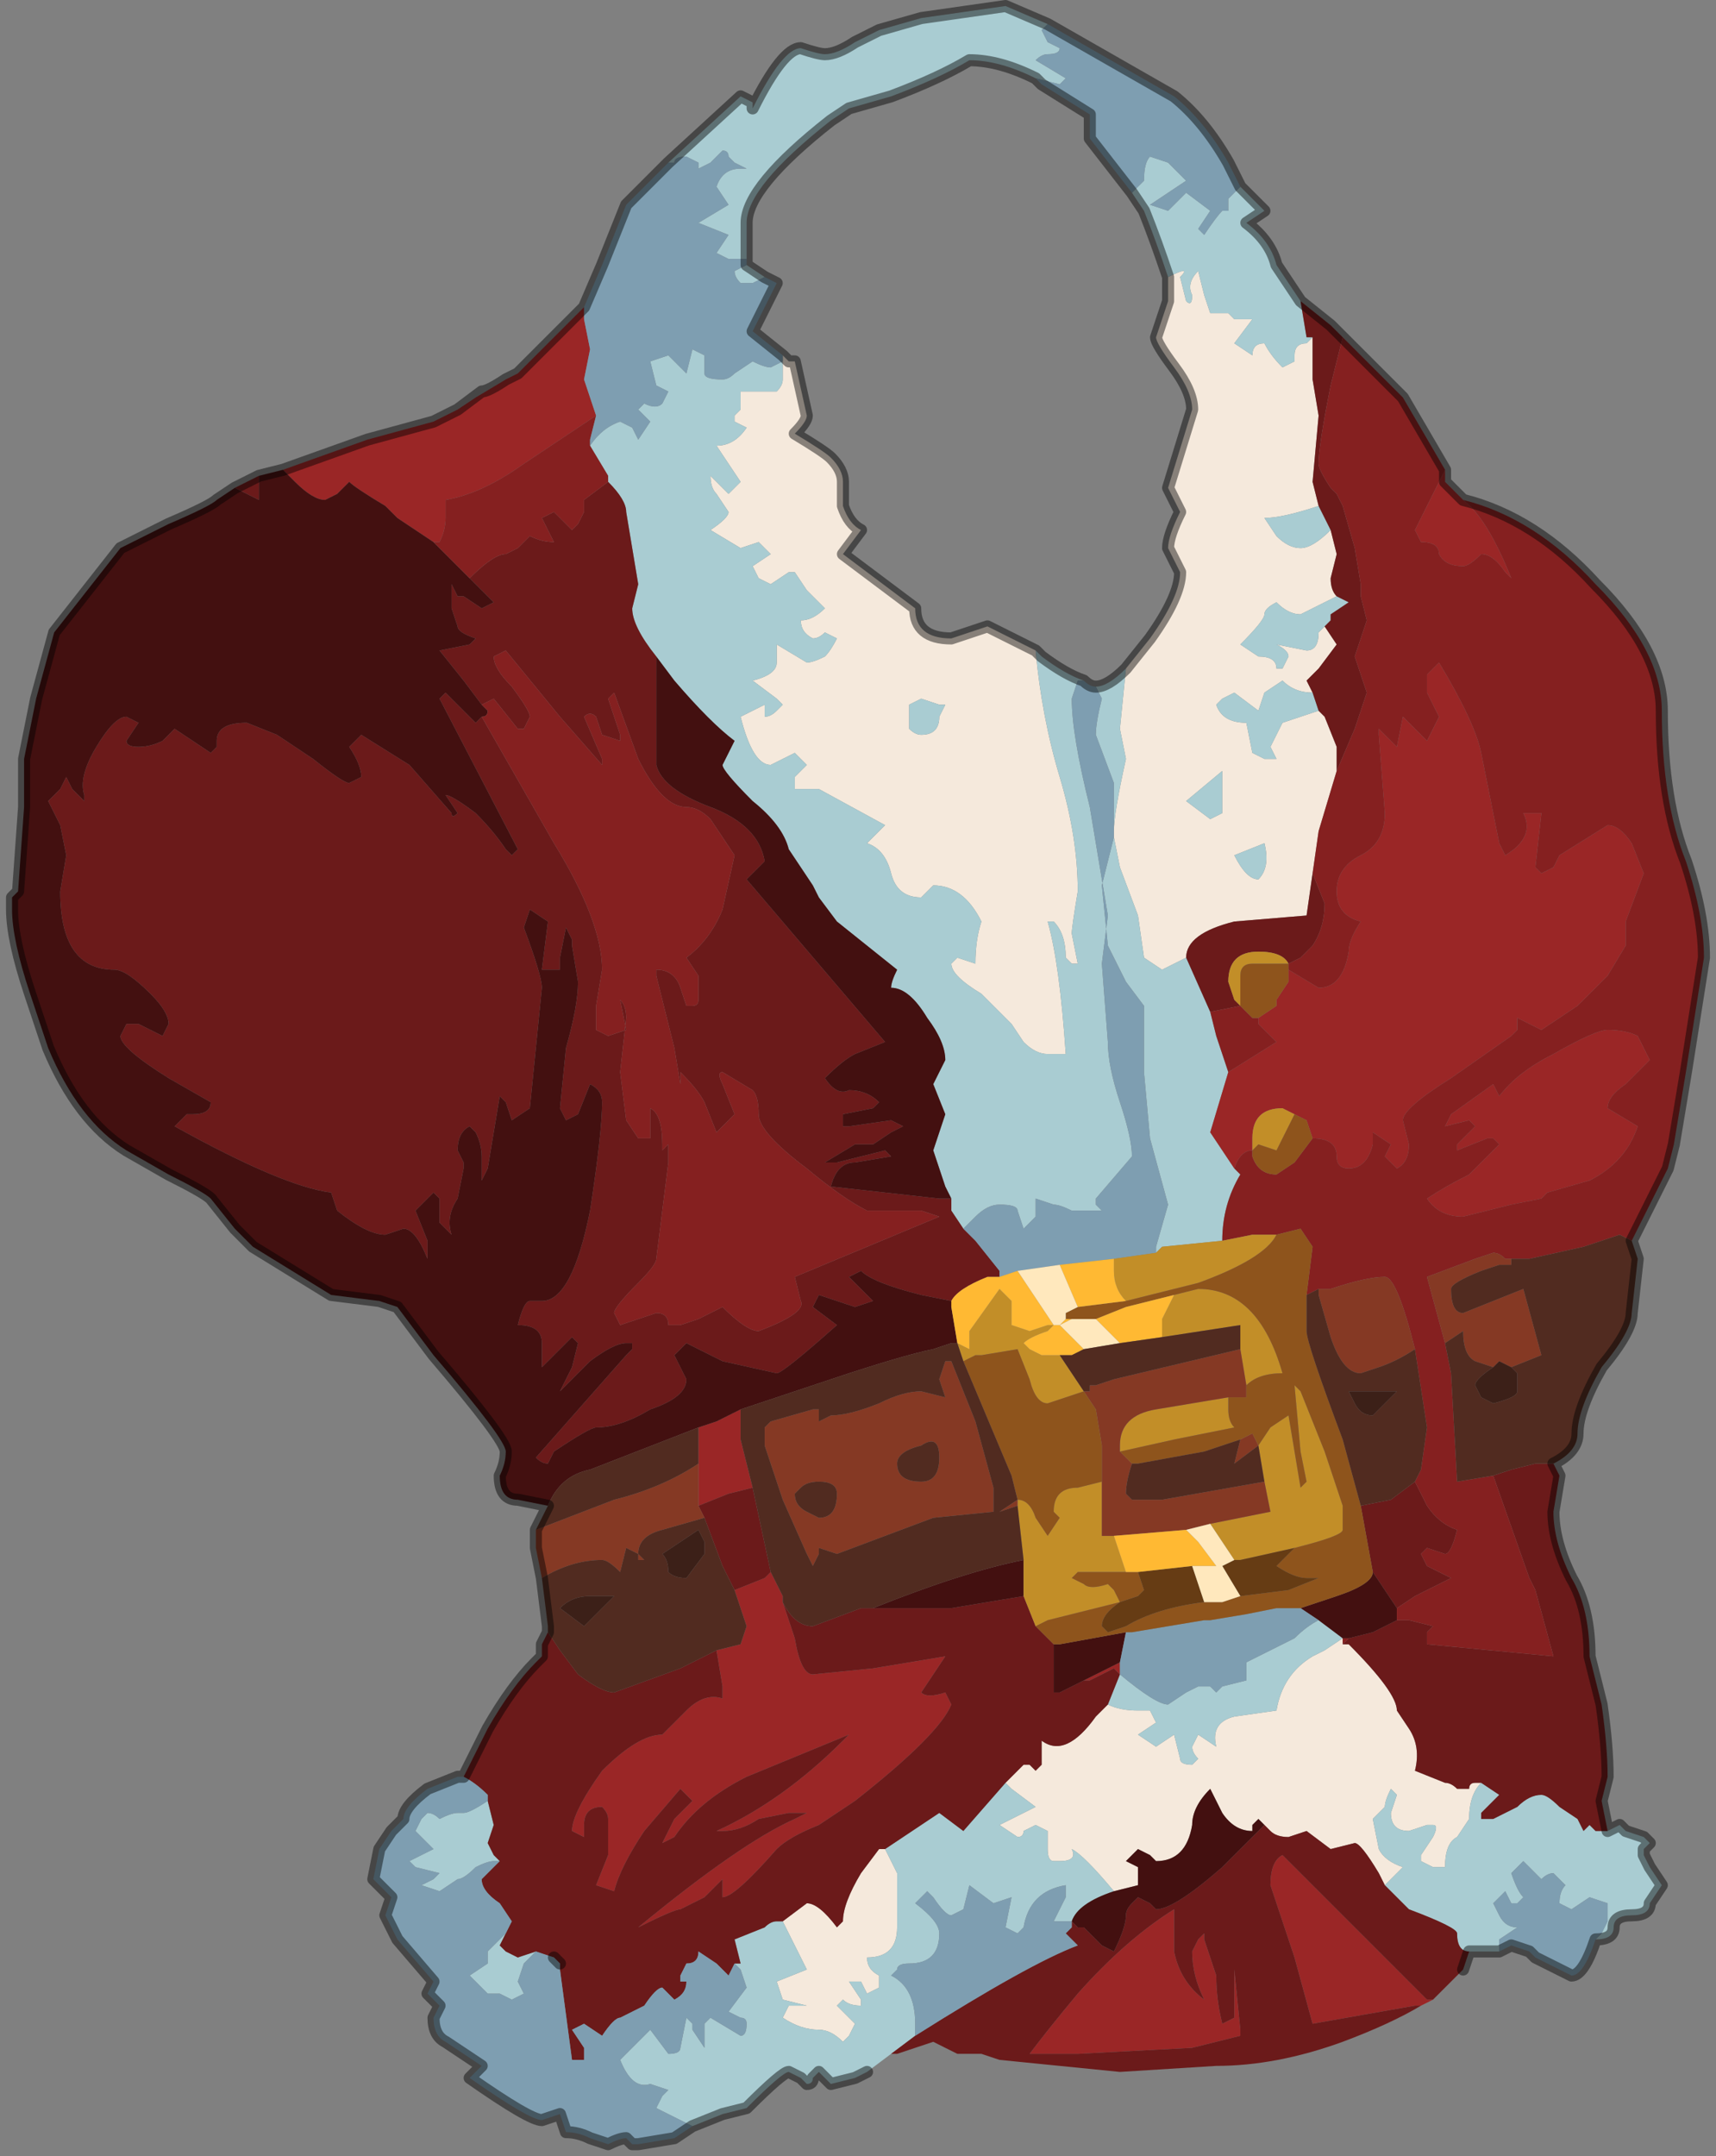 <?xml version="1.0" encoding="UTF-8" standalone="no"?>
<svg xmlns:xlink="http://www.w3.org/1999/xlink" height="17.9px" width="14.25px" xmlns="http://www.w3.org/2000/svg">
  <rect width="100%" height="100%" fill="#808080" stroke="none"/>
  <g transform="matrix(1.0, 0.0, 0.0, 1.0, 7.15, 7.4)">
    <path d="M2.55 -5.1 Q2.75 -5.2 2.65 -5.1 L2.7 -4.9 Q2.75 -4.85 2.75 -4.95 2.7 -5.05 2.8 -5.15 L2.85 -4.95 2.9 -4.8 3.05 -4.8 3.1 -4.75 3.25 -4.75 3.1 -4.55 3.25 -4.45 Q3.25 -4.55 3.35 -4.55 3.4 -4.45 3.5 -4.35 L3.6 -4.4 3.6 -4.45 Q3.6 -4.55 3.7 -4.55 L3.75 -4.6 3.75 -4.25 3.8 -3.95 3.75 -3.4 3.8 -3.2 Q3.5 -3.1 3.35 -3.1 L3.45 -2.95 Q3.55 -2.85 3.65 -2.85 3.75 -2.85 3.9 -3.0 L3.95 -2.8 3.9 -2.6 Q3.9 -2.5 3.95 -2.45 L3.65 -2.3 Q3.55 -2.3 3.45 -2.4 3.35 -2.35 3.35 -2.3 3.35 -2.25 3.15 -2.05 3.3 -1.95 3.3 -1.95 3.45 -1.95 3.45 -1.85 L3.5 -1.85 3.55 -1.95 Q3.55 -2.0 3.45 -2.05 L3.7 -2.0 Q3.8 -2.0 3.8 -2.15 L3.85 -2.2 3.95 -2.05 3.8 -1.85 3.7 -1.75 3.75 -1.65 3.75 -1.65 Q3.6 -1.65 3.5 -1.75 L3.35 -1.65 3.3 -1.5 3.1 -1.65 3.0 -1.6 2.95 -1.55 Q3.0 -1.4 3.2 -1.4 L3.25 -1.15 3.35 -1.1 3.45 -1.1 3.4 -1.2 3.5 -1.4 3.8 -1.5 3.85 -1.45 3.95 -1.2 3.95 -1.0 3.8 -0.5 3.75 -0.15 3.7 0.2 3.1 0.25 Q2.7 0.35 2.7 0.55 L2.5 0.65 2.35 0.55 2.3 0.2 2.15 -0.2 2.1 -0.45 2.1 -0.5 Q2.1 -0.65 2.2 -1.1 L2.15 -1.35 2.2 -1.85 2.4 -2.1 Q2.65 -2.45 2.65 -2.65 L2.55 -2.85 Q2.55 -2.95 2.65 -3.15 L2.55 -3.35 2.75 -4.0 Q2.75 -4.15 2.6 -4.35 2.45 -4.55 2.45 -4.6 L2.55 -4.9 2.55 -5.1 M-0.65 -4.45 L-0.6 -4.4 -0.55 -4.4 -0.45 -3.95 Q-0.45 -3.9 -0.55 -3.8 -0.3 -3.65 -0.25 -3.6 -0.15 -3.5 -0.15 -3.4 L-0.15 -3.2 Q-0.1 -3.05 0.0 -3.0 L-0.15 -2.8 0.45 -2.35 Q0.45 -2.1 0.75 -2.1 L1.05 -2.2 1.45 -2.0 Q1.5 -1.45 1.65 -0.95 1.8 -0.45 1.8 0.0 1.75 0.3 1.75 0.35 L1.8 0.6 1.75 0.6 1.7 0.55 Q1.7 0.35 1.6 0.25 L1.55 0.25 Q1.65 0.6 1.7 1.35 L1.55 1.35 Q1.45 1.35 1.35 1.25 L1.25 1.1 1.0 0.85 Q0.75 0.7 0.75 0.6 L0.8 0.55 0.95 0.6 Q0.95 0.4 1.0 0.25 0.85 -0.05 0.6 -0.05 L0.55 0.0 0.5 0.05 Q0.3 0.05 0.25 -0.15 0.2 -0.35 0.05 -0.4 L0.2 -0.55 -0.35 -0.85 -0.55 -0.85 -0.55 -0.95 -0.45 -1.05 -0.55 -1.15 -0.75 -1.05 Q-0.9 -1.05 -1.0 -1.45 L-0.8 -1.55 -0.8 -1.45 Q-0.75 -1.45 -0.7 -1.5 L-0.65 -1.55 -0.7 -1.6 -0.9 -1.75 Q-0.7 -1.8 -0.7 -1.9 L-0.7 -2.05 -0.45 -1.9 Q-0.4 -1.9 -0.3 -1.95 -0.25 -2.0 -0.2 -2.1 L-0.3 -2.15 Q-0.35 -2.1 -0.4 -2.1 -0.5 -2.15 -0.5 -2.25 -0.4 -2.25 -0.3 -2.35 L-0.35 -2.4 -0.45 -2.5 -0.55 -2.65 -0.6 -2.65 -0.75 -2.55 -0.75 -2.55 -0.85 -2.6 -0.9 -2.7 -0.75 -2.8 -0.85 -2.9 -1.0 -2.85 -1.25 -3.0 Q-1.1 -3.1 -1.1 -3.15 L-1.2 -3.3 Q-1.25 -3.35 -1.25 -3.45 L-1.1 -3.3 -1.0 -3.4 -1.2 -3.7 Q-1.05 -3.7 -0.95 -3.85 L-1.05 -3.9 -1.05 -3.95 Q-1.0 -4.0 -1.0 -4.0 L-1.0 -4.15 -0.9 -4.15 -0.8 -4.15 -0.7 -4.15 Q-0.65 -4.2 -0.65 -4.25 L-0.65 -4.4 -0.65 -4.45 M0.4 -1.35 Q0.45 -1.3 0.5 -1.3 0.65 -1.3 0.65 -1.45 L0.7 -1.55 0.7 -1.55 0.65 -1.55 0.5 -1.6 0.4 -1.55 0.4 -1.35 M3.0 -1.0 L2.7 -0.75 2.9 -0.6 3.0 -0.65 3.0 -1.0 M3.35 -0.4 L3.1 -0.3 Q3.2 -0.1 3.3 -0.1 3.4 -0.2 3.35 -0.4 M2.05 6.75 Q2.15 6.8 2.3 6.8 L2.4 6.8 2.45 6.9 2.3 7.0 2.45 7.1 2.6 7.0 2.65 7.2 Q2.65 7.25 2.75 7.25 L2.8 7.2 Q2.75 7.15 2.75 7.1 L2.8 7.0 2.95 7.1 Q2.9 6.9 3.1 6.85 L3.45 6.8 Q3.5 6.5 3.75 6.35 L3.85 6.3 4.0 6.2 4.0 6.25 4.05 6.25 Q4.45 6.65 4.45 6.8 L4.55 6.95 Q4.65 7.1 4.6 7.3 L4.85 7.4 Q4.9 7.4 4.95 7.45 L5.0 7.45 5.05 7.45 Q5.05 7.4 5.1 7.4 L5.15 7.4 Q5.05 7.5 5.05 7.7 L4.95 7.85 Q4.85 7.9 4.85 8.1 L4.75 8.1 4.65 8.05 4.65 8.0 4.75 7.85 Q4.8 7.75 4.75 7.75 L4.7 7.75 4.55 7.8 Q4.4 7.8 4.4 7.65 L4.45 7.5 4.4 7.45 Q4.35 7.55 4.35 7.6 L4.25 7.7 4.3 7.95 Q4.35 8.05 4.5 8.1 L4.35 8.25 4.3 8.15 Q4.15 7.9 4.1 7.9 L3.9 7.95 3.7 7.8 3.55 7.85 Q3.45 7.85 3.4 7.8 L3.35 7.75 3.3 7.7 3.25 7.75 3.25 7.8 Q3.1 7.8 3.0 7.65 L2.9 7.45 Q2.75 7.6 2.75 7.75 2.7 8.05 2.45 8.05 L2.4 8.0 2.3 7.95 Q2.3 7.95 2.25 8.0 L2.2 8.05 2.3 8.1 2.3 8.25 2.1 8.3 Q1.85 8.0 1.75 7.95 1.8 8.05 1.65 8.05 L1.6 8.05 Q1.55 8.05 1.55 7.95 L1.55 7.8 1.45 7.75 1.35 7.8 Q1.35 7.85 1.3 7.85 L1.15 7.75 1.45 7.6 1.25 7.45 1.2 7.4 1.35 7.25 Q1.4 7.25 1.4 7.25 L1.45 7.3 1.5 7.25 1.5 7.05 Q1.7 7.2 1.95 6.85 L2.05 6.75 M0.2 7.95 L0.3 8.15 0.3 8.6 Q0.3 8.85 0.05 8.85 0.05 8.95 0.15 9.0 L0.15 9.1 0.05 9.15 0.0 9.05 -0.05 9.05 Q-0.05 9.05 -0.1 9.05 L0.0 9.2 0.0 9.25 Q-0.1 9.25 -0.15 9.2 L-0.2 9.25 -0.05 9.4 -0.1 9.5 -0.15 9.55 Q-0.25 9.45 -0.35 9.45 -0.5 9.45 -0.65 9.35 L-0.6 9.25 -0.45 9.25 -0.65 9.2 -0.7 9.05 -0.45 8.95 -0.65 8.55 -0.45 8.4 Q-0.35 8.4 -0.2 8.6 L-0.15 8.55 Q-0.15 8.4 0.0 8.15 L0.15 7.95 0.2 7.95" fill="#f5e9dc" fill-rule="evenodd" stroke="none"/>
    <path d="M1.55 -7.2 L1.5 -7.15 1.55 -7.05 1.65 -7.0 Q1.65 -6.95 1.55 -6.95 1.5 -6.95 1.45 -6.9 L1.7 -6.75 1.65 -6.7 1.45 -6.75 1.45 -6.75 Q1.15 -6.9 0.9 -6.9 0.65 -6.75 0.25 -6.6 L-0.1 -6.5 -0.25 -6.4 Q-0.95 -5.85 -0.95 -5.55 L-0.95 -5.25 -1.1 -5.25 -1.2 -5.3 -1.1 -5.45 -1.35 -5.55 -1.1 -5.7 -1.2 -5.85 Q-1.15 -6.0 -1.0 -6.0 L-0.95 -6.0 -1.05 -6.05 -1.1 -6.1 Q-1.1 -6.15 -1.15 -6.15 L-1.25 -6.05 -1.35 -6.0 -1.35 -6.05 -1.45 -6.1 Q-1.55 -6.1 -1.55 -6.05 L-1.6 -6.05 -1.0 -6.6 -0.9 -6.55 -0.9 -6.5 Q-0.65 -7.0 -0.5 -7.0 -0.35 -6.95 -0.3 -6.95 -0.2 -6.95 -0.05 -7.05 L0.15 -7.15 0.5 -7.25 1.2 -7.35 1.55 -7.2 M2.25 -5.8 L2.35 -5.9 Q2.35 -6.05 2.4 -6.1 L2.55 -6.05 2.7 -5.9 2.4 -5.7 2.55 -5.65 2.7 -5.8 2.9 -5.65 2.8 -5.5 2.85 -5.45 Q2.95 -5.6 3.0 -5.65 L3.05 -5.65 3.05 -5.75 3.15 -5.85 3.35 -5.65 3.2 -5.55 Q3.4 -5.4 3.45 -5.2 L3.65 -4.9 3.7 -4.6 3.75 -4.6 3.7 -4.55 Q3.6 -4.55 3.6 -4.45 L3.6 -4.4 3.5 -4.35 Q3.4 -4.45 3.35 -4.55 3.25 -4.55 3.25 -4.45 L3.1 -4.55 3.25 -4.75 3.1 -4.75 3.05 -4.8 2.9 -4.8 2.85 -4.95 2.8 -5.15 Q2.7 -5.05 2.75 -4.95 2.75 -4.85 2.7 -4.9 L2.65 -5.1 Q2.75 -5.2 2.55 -5.1 2.45 -5.4 2.35 -5.65 L2.25 -5.8 M3.8 -3.2 L3.9 -3.0 Q3.75 -2.85 3.65 -2.85 3.55 -2.85 3.45 -2.95 L3.35 -3.1 Q3.5 -3.1 3.8 -3.2 M3.95 -2.45 L4.05 -2.4 3.9 -2.3 3.9 -2.25 3.85 -2.2 3.8 -2.2 3.85 -2.2 3.8 -2.15 Q3.8 -2.0 3.7 -2.0 L3.45 -2.05 Q3.55 -2.0 3.55 -1.95 L3.5 -1.85 3.45 -1.85 Q3.45 -1.95 3.3 -1.95 3.3 -1.95 3.15 -2.05 3.35 -2.25 3.35 -2.3 3.35 -2.35 3.45 -2.4 3.55 -2.3 3.65 -2.3 L3.95 -2.45 M3.75 -1.65 L3.8 -1.5 3.5 -1.4 3.4 -1.2 3.45 -1.1 3.35 -1.1 3.25 -1.15 3.2 -1.4 Q3.0 -1.4 2.95 -1.55 L3.0 -1.6 3.1 -1.65 3.3 -1.5 3.35 -1.65 3.5 -1.75 Q3.6 -1.65 3.75 -1.65 L3.75 -1.65 M6.2 7.8 L6.3 7.75 6.35 7.8 6.5 7.85 6.55 7.9 6.5 7.95 6.5 8.0 6.55 8.1 6.65 8.25 6.55 8.4 Q6.55 8.5 6.4 8.5 6.25 8.5 6.25 8.6 6.25 8.7 6.1 8.7 L6.15 8.65 6.2 8.55 6.2 8.4 6.05 8.35 5.9 8.45 5.8 8.4 Q5.8 8.3 5.85 8.25 L5.75 8.15 Q5.7 8.15 5.65 8.2 L5.5 8.05 5.4 8.15 Q5.45 8.3 5.5 8.35 L5.45 8.4 5.4 8.4 5.35 8.3 5.25 8.4 5.3 8.5 Q5.35 8.6 5.45 8.6 L5.3 8.7 5.3 8.8 5.15 8.8 5.05 8.8 Q4.95 8.8 4.95 8.65 4.95 8.6 4.55 8.45 L4.35 8.25 4.5 8.1 Q4.35 8.05 4.3 7.95 L4.25 7.7 4.35 7.6 Q4.35 7.55 4.4 7.45 L4.45 7.5 4.4 7.65 Q4.4 7.8 4.55 7.8 L4.7 7.75 4.75 7.75 Q4.8 7.75 4.75 7.85 L4.65 8.0 4.65 8.05 4.75 8.1 4.85 8.1 Q4.85 7.9 4.95 7.85 L5.05 7.7 Q5.05 7.5 5.15 7.4 L5.3 7.5 5.15 7.65 5.15 7.7 Q5.2 7.7 5.25 7.7 L5.45 7.6 Q5.55 7.5 5.65 7.5 5.7 7.5 5.8 7.6 L5.95 7.7 6.0 7.8 6.05 7.75 Q6.05 7.75 6.1 7.8 L6.15 7.8 6.2 7.8 M0.25 9.65 L0.05 9.8 -0.05 9.85 -0.25 9.9 -0.3 9.85 -0.35 9.8 -0.4 9.85 Q-0.4 9.9 -0.45 9.9 L-0.5 9.85 -0.6 9.8 Q-0.65 9.8 -0.95 10.1 L-1.15 10.15 -1.4 10.25 -1.4 10.25 -1.7 10.1 -1.65 10.0 -1.6 9.95 -1.75 9.9 Q-1.9 9.95 -2.0 9.7 L-1.75 9.45 -1.6 9.65 Q-1.5 9.65 -1.5 9.6 L-1.45 9.35 -1.4 9.4 -1.4 9.45 -1.3 9.6 Q-1.3 9.6 -1.3 9.55 L-1.3 9.4 -1.25 9.35 -1.0 9.5 Q-0.95 9.5 -0.95 9.4 -0.95 9.35 -1.0 9.35 L-1.0 9.35 -1.1 9.3 -0.95 9.1 -1.0 8.95 -1.05 8.9 -1.0 8.9 -1.05 8.7 -0.8 8.6 Q-0.75 8.55 -0.7 8.55 L-0.65 8.55 -0.45 8.95 -0.7 9.05 -0.65 9.2 -0.45 9.25 -0.6 9.25 -0.65 9.35 Q-0.5 9.45 -0.35 9.45 -0.25 9.45 -0.15 9.55 L-0.1 9.5 -0.05 9.4 -0.2 9.25 -0.15 9.2 Q-0.1 9.25 0.0 9.25 L0.0 9.2 -0.1 9.05 Q-0.05 9.05 -0.05 9.05 L0.0 9.05 0.05 9.15 0.15 9.1 0.15 9.0 Q0.05 8.95 0.05 8.85 0.3 8.85 0.3 8.6 L0.3 8.15 0.2 7.95 0.65 7.65 0.85 7.8 1.2 7.4 1.25 7.45 1.45 7.6 1.15 7.75 1.3 7.85 Q1.35 7.85 1.35 7.8 L1.45 7.75 1.55 7.8 1.55 7.95 Q1.55 8.05 1.6 8.05 L1.65 8.05 Q1.8 8.05 1.75 7.95 1.85 8.0 2.1 8.3 1.8 8.4 1.75 8.55 L1.7 8.55 1.6 8.55 1.7 8.35 1.7 8.25 Q1.4 8.3 1.35 8.6 L1.3 8.65 1.2 8.6 1.25 8.35 1.1 8.4 0.9 8.25 0.85 8.45 0.75 8.5 Q0.7 8.5 0.6 8.35 L0.55 8.3 0.45 8.4 Q0.65 8.55 0.65 8.65 0.65 8.9 0.4 8.9 0.3 8.9 0.3 8.95 L0.25 9.0 Q0.45 9.1 0.45 9.4 L0.45 9.5 0.25 9.65 M2.2 -1.85 L2.15 -1.35 2.2 -1.1 Q2.1 -0.65 2.1 -0.5 L2.1 -0.45 2.15 -0.2 2.3 0.2 2.35 0.55 2.5 0.65 2.7 0.55 2.9 1.0 2.95 1.2 3.05 1.5 2.9 2.0 3.1 2.3 3.15 2.35 Q3.0 2.6 3.0 2.9 L2.5 2.95 2.45 3.0 2.45 2.95 2.55 2.6 2.4 2.05 2.35 1.5 2.35 0.95 2.2 0.75 2.1 0.55 2.05 0.45 2.0 -0.05 2.1 -0.45 2.1 -0.9 1.95 -1.3 Q1.95 -1.4 2.0 -1.6 L1.95 -1.7 1.95 -1.7 Q2.05 -1.7 2.2 -1.85 M1.45 -2.0 L1.5 -1.95 Q1.7 -1.8 1.85 -1.75 L1.8 -1.75 1.75 -1.6 Q1.75 -1.3 1.9 -0.7 L2.05 0.2 2.0 0.6 2.05 1.25 Q2.05 1.45 2.15 1.75 2.25 2.05 2.25 2.2 L1.95 2.55 1.95 2.6 2.0 2.65 1.75 2.65 Q1.65 2.6 1.6 2.6 L1.45 2.55 Q1.45 2.6 1.45 2.7 L1.35 2.8 1.3 2.65 Q1.3 2.6 1.15 2.6 1.05 2.6 0.95 2.7 L0.85 2.8 0.75 2.65 0.75 2.55 0.7 2.45 0.6 2.15 0.7 1.85 0.6 1.6 0.7 1.4 Q0.7 1.25 0.55 1.05 0.4 0.8 0.25 0.8 0.25 0.75 0.3 0.65 L-0.2 0.25 -0.35 0.05 -0.4 -0.05 -0.5 -0.2 -0.6 -0.35 Q-0.65 -0.55 -0.9 -0.75 -1.15 -1.0 -1.15 -1.05 L-1.05 -1.25 Q-1.25 -1.4 -1.55 -1.75 L-1.7 -1.95 Q-1.9 -2.2 -1.9 -2.35 L-1.85 -2.55 -1.95 -3.15 Q-1.95 -3.25 -2.1 -3.4 L-2.1 -3.45 -2.25 -3.7 Q-2.15 -3.85 -2.0 -3.9 L-1.9 -3.85 -1.85 -3.75 -1.75 -3.9 -1.85 -4.0 -1.8 -4.05 Q-1.7 -4.0 -1.65 -4.05 L-1.6 -4.15 -1.7 -4.2 -1.75 -4.4 -1.6 -4.45 -1.55 -4.4 -1.45 -4.3 -1.4 -4.5 -1.3 -4.45 -1.3 -4.3 Q-1.3 -4.25 -1.15 -4.25 -1.1 -4.25 -1.05 -4.3 L-0.9 -4.4 Q-0.8 -4.35 -0.75 -4.35 L-0.65 -4.4 -0.65 -4.25 Q-0.65 -4.2 -0.7 -4.15 L-0.8 -4.15 -0.9 -4.15 -1.0 -4.15 -1.0 -4.0 Q-1.0 -4.0 -1.05 -3.95 L-1.05 -3.9 -0.95 -3.85 Q-1.05 -3.7 -1.2 -3.7 L-1.0 -3.4 -1.1 -3.3 -1.25 -3.45 Q-1.25 -3.35 -1.2 -3.3 L-1.1 -3.15 Q-1.1 -3.1 -1.25 -3.0 L-1.0 -2.85 -0.85 -2.9 -0.75 -2.8 -0.9 -2.7 -0.85 -2.6 -0.75 -2.55 -0.75 -2.55 -0.6 -2.65 -0.55 -2.65 -0.45 -2.5 -0.35 -2.4 -0.3 -2.35 Q-0.4 -2.25 -0.5 -2.25 -0.5 -2.15 -0.4 -2.1 -0.35 -2.1 -0.3 -2.15 L-0.2 -2.1 Q-0.25 -2.0 -0.3 -1.95 -0.4 -1.9 -0.45 -1.9 L-0.7 -2.05 -0.7 -1.9 Q-0.7 -1.8 -0.9 -1.75 L-0.7 -1.6 -0.65 -1.55 -0.7 -1.5 Q-0.75 -1.45 -0.8 -1.45 L-0.8 -1.55 -1.0 -1.45 Q-0.9 -1.05 -0.75 -1.05 L-0.55 -1.15 -0.45 -1.05 -0.55 -0.95 -0.55 -0.85 -0.35 -0.85 0.2 -0.55 0.05 -0.4 Q0.2 -0.35 0.25 -0.15 0.3 0.05 0.5 0.05 L0.55 0.0 0.6 -0.05 Q0.85 -0.05 1.0 0.25 0.95 0.4 0.95 0.6 L0.8 0.55 0.75 0.6 Q0.75 0.7 1.0 0.85 L1.25 1.1 1.35 1.25 Q1.45 1.35 1.55 1.35 L1.7 1.35 Q1.65 0.6 1.55 0.25 L1.6 0.25 Q1.7 0.35 1.7 0.55 L1.75 0.6 1.8 0.6 1.75 0.35 Q1.75 0.3 1.8 0.0 1.8 -0.45 1.65 -0.95 1.5 -1.45 1.45 -2.0 M3.35 -0.4 Q3.4 -0.2 3.3 -0.1 3.2 -0.1 3.1 -0.3 L3.35 -0.4 M3.0 -1.0 L3.0 -0.65 2.9 -0.6 2.7 -0.75 3.0 -1.0 M0.4 -1.35 L0.4 -1.55 0.5 -1.6 0.65 -1.55 0.7 -1.55 0.7 -1.55 0.65 -1.45 Q0.65 -1.3 0.5 -1.3 0.45 -1.3 0.4 -1.35 M3.8 6.05 L4.0 6.2 3.85 6.3 3.75 6.35 Q3.5 6.5 3.45 6.8 L3.1 6.85 Q2.9 6.9 2.95 7.1 L2.8 7.0 2.75 7.1 Q2.75 7.15 2.8 7.2 L2.75 7.25 Q2.65 7.25 2.65 7.2 L2.6 7.0 2.45 7.1 2.3 7.0 2.45 6.9 2.4 6.8 2.3 6.8 Q2.15 6.8 2.05 6.75 L2.15 6.5 Q2.45 6.75 2.55 6.75 L2.7 6.65 2.8 6.6 2.9 6.6 2.95 6.65 3.0 6.6 3.2 6.55 3.2 6.4 3.6 6.2 Q3.7 6.1 3.8 6.05 M-0.95 -5.2 L-0.8 -5.1 -0.95 -5.2 -0.8 -5.1 -0.9 -5.05 -1.0 -5.05 Q-1.05 -5.1 -1.05 -5.15 L-0.95 -5.2 -0.95 -5.2 M-3.0 8.05 L-3.05 8.05 Q-3.1 8.05 -3.2 8.1 -3.3 8.2 -3.35 8.2 L-3.5 8.3 -3.65 8.25 -3.55 8.2 -3.5 8.15 -3.7 8.1 -3.75 8.05 -3.55 7.95 -3.65 7.85 -3.7 7.8 -3.65 7.7 -3.6 7.65 Q-3.55 7.65 -3.5 7.7 -3.4 7.65 -3.35 7.65 L-3.3 7.65 Q-3.25 7.65 -3.1 7.55 L-3.05 7.75 -3.1 7.9 -3.05 8.0 -3.0 8.05 M-2.7 8.8 L-2.8 8.9 -2.85 9.05 -2.8 9.15 -2.9 9.2 Q-3.0 9.15 -3.0 9.15 L-3.05 9.15 -3.1 9.15 -3.25 9.0 -3.1 8.9 -3.1 8.8 -3.0 8.7 -2.95 8.65 -3.0 8.75 -2.95 8.8 -2.85 8.85 -2.7 8.8 -2.7 8.8" fill="#a9ccd2" fill-rule="evenodd" stroke="none"/>
    <path d="M4.85 -3.5 L4.85 -3.4 4.9 -3.35 5.0 -3.25 Q5.2 -3.1 5.4 -2.6 L5.35 -2.65 Q5.25 -2.8 5.15 -2.8 5.05 -2.7 5.0 -2.7 4.85 -2.7 4.8 -2.8 4.8 -2.9 4.65 -2.9 L4.6 -3.0 4.75 -3.3 4.75 -3.3 4.85 -3.5 M4.75 9.2 L4.65 9.25 4.6 9.25 3.75 9.4 3.6 8.85 3.4 8.25 Q3.4 8.05 3.5 8.0 L4.3 8.8 4.7 9.2 4.75 9.2 M-4.8 -3.5 L-4.1 -3.75 -3.55 -3.9 -3.35 -4.0 -3.2 -4.1 -2.95 -4.25 -2.85 -4.3 -2.8 -4.35 -2.8 -4.35 -2.3 -4.85 -2.3 -4.75 -2.25 -4.5 -2.3 -4.25 -2.2 -3.95 -2.8 -3.55 Q-3.15 -3.3 -3.45 -3.25 L-3.45 -3.1 Q-3.45 -3.0 -3.5 -2.9 L-3.55 -2.9 -3.85 -3.1 -3.85 -3.1 -3.95 -3.2 Q-4.2 -3.35 -4.25 -3.4 L-4.35 -3.3 -4.45 -3.25 Q-4.55 -3.25 -4.7 -3.4 L-4.8 -3.5 M3.55 0.65 L3.8 0.8 Q4.0 0.8 4.05 0.5 4.05 0.4 4.15 0.25 3.95 0.2 3.95 0.0 3.95 -0.2 4.15 -0.3 4.35 -0.4 4.35 -0.65 L4.3 -1.3 4.3 -1.35 4.45 -1.2 4.5 -1.45 4.7 -1.25 4.8 -1.45 4.7 -1.65 4.7 -1.8 4.8 -1.9 Q5.1 -1.4 5.15 -1.15 5.2 -0.9 5.25 -0.65 L5.3 -0.4 5.35 -0.3 Q5.6 -0.45 5.5 -0.65 L5.65 -0.65 5.6 -0.2 5.65 -0.15 5.75 -0.2 5.8 -0.3 6.2 -0.55 Q6.3 -0.55 6.4 -0.4 L6.5 -0.15 6.35 0.25 6.35 0.45 6.2 0.7 5.95 0.95 Q5.8 1.05 5.65 1.15 L5.45 1.05 5.45 1.15 5.4 1.2 4.9 1.55 Q4.5 1.8 4.5 1.9 L4.55 2.1 Q4.55 2.25 4.45 2.3 L4.35 2.2 4.4 2.1 4.25 2.0 4.25 2.1 Q4.2 2.3 4.05 2.3 3.95 2.3 3.95 2.2 3.95 2.05 3.75 2.05 L3.7 1.9 3.6 1.85 3.5 1.8 Q3.25 1.8 3.25 2.05 L3.25 2.15 Q3.15 2.15 3.1 2.3 L2.9 2.0 3.05 1.5 3.45 1.25 3.3 1.1 3.3 1.05 3.45 0.95 3.45 0.9 3.55 0.75 3.55 0.65 M6.45 1.2 L6.55 1.4 6.35 1.6 Q6.2 1.7 6.2 1.8 L6.45 1.95 Q6.35 2.25 6.05 2.4 L5.7 2.5 5.65 2.55 5.4 2.6 5.0 2.7 Q4.8 2.7 4.7 2.55 4.85 2.45 5.05 2.35 L5.3 2.1 5.25 2.05 5.2 2.05 4.95 2.15 4.95 2.1 5.1 1.95 5.05 1.9 4.85 1.95 4.9 1.85 5.25 1.6 5.3 1.7 Q5.45 1.5 5.75 1.35 6.1 1.15 6.2 1.15 6.35 1.15 6.45 1.2 M-1.0 4.3 L-1.0 4.55 -0.9 4.95 -1.1 5.0 -1.35 5.1 -1.35 4.75 -1.35 4.45 -1.2 4.4 -1.0 4.3 M-0.75 5.65 L-0.65 5.85 -0.65 5.9 -0.55 6.2 Q-0.5 6.5 -0.4 6.5 L0.1 6.45 0.7 6.35 0.5 6.65 Q0.55 6.7 0.7 6.65 L0.75 6.75 Q0.65 7.0 -0.05 7.55 L-0.35 7.75 Q-0.6 7.85 -0.7 7.95 -1.05 8.35 -1.15 8.35 L-1.15 8.2 -1.3 8.35 -1.5 8.45 Q-1.55 8.45 -1.85 8.6 -1.0 7.9 -0.55 7.7 L-0.45 7.65 -0.6 7.65 -0.85 7.7 Q-1.0 7.8 -1.15 7.8 L-1.2 7.8 Q-0.65 7.55 -0.15 7.05 L-0.1 7.0 -0.95 7.35 Q-1.35 7.55 -1.55 7.85 L-1.65 7.9 -1.55 7.7 -1.4 7.55 -1.5 7.45 -1.8 7.8 Q-2.0 8.1 -2.05 8.3 L-2.2 8.25 -2.1 8.0 -2.1 7.7 Q-2.1 7.65 -2.15 7.6 -2.3 7.6 -2.3 7.75 L-2.3 7.85 -2.4 7.8 Q-2.4 7.65 -2.15 7.3 -1.85 7.0 -1.65 7.0 L-1.45 6.8 Q-1.3 6.65 -1.15 6.7 L-1.15 6.6 -1.2 6.3 -1.0 6.25 -0.95 6.1 Q-0.95 6.1 -1.05 5.8 L-0.8 5.7 -0.75 5.65 M2.15 6.4 L2.15 6.5 2.1 6.45 1.9 6.55 1.85 6.55 2.15 6.4 M1.4 9.65 Q1.55 9.45 1.8 9.15 2.2 8.7 2.6 8.45 2.6 8.5 2.6 8.8 2.65 9.05 2.85 9.2 2.75 9.0 2.75 8.8 L2.8 8.7 2.85 8.65 2.85 8.7 2.95 9.0 Q2.95 9.2 3.0 9.4 L3.1 9.35 3.1 8.95 3.15 9.45 3.15 9.5 2.75 9.6 1.8 9.65 1.4 9.65 M-2.95 -4.25 L-2.85 -4.3 -2.85 -4.3 -2.85 -4.3 -2.95 -4.25" fill="#9a2626" fill-rule="evenodd" stroke="none"/>
    <path d="M3.75 -4.6 L3.7 -4.6 3.65 -4.9 3.9 -4.7 4.0 -4.6 3.9 -4.2 Q3.8 -3.7 3.8 -3.55 3.8 -3.5 3.9 -3.35 L3.95 -3.3 4.0 -3.2 4.1 -2.85 4.15 -2.55 4.15 -2.45 4.2 -2.25 4.1 -1.95 4.2 -1.65 4.1 -1.35 3.95 -1.0 3.95 -1.2 3.85 -1.45 3.8 -1.5 3.75 -1.65 3.7 -1.75 3.8 -1.85 3.95 -2.05 3.85 -2.2 3.8 -2.2 3.85 -2.2 3.9 -2.25 3.9 -2.3 4.05 -2.4 3.95 -2.45 Q3.9 -2.5 3.9 -2.6 L3.95 -2.8 3.9 -3.0 3.8 -3.2 3.75 -3.4 3.8 -3.95 3.75 -4.25 3.75 -4.6 M5.75 4.75 L5.8 4.85 5.75 5.15 Q5.75 5.4 5.9 5.7 6.05 5.95 6.05 6.35 L6.15 6.75 Q6.2 7.1 6.2 7.35 L6.15 7.55 6.2 7.8 6.15 7.8 6.1 7.8 Q6.05 7.75 6.05 7.75 L6.0 7.8 5.95 7.7 5.8 7.6 Q5.7 7.5 5.65 7.5 5.55 7.5 5.45 7.6 L5.25 7.7 Q5.2 7.7 5.15 7.7 L5.15 7.65 5.3 7.5 5.15 7.4 5.1 7.4 Q5.05 7.4 5.05 7.45 L5.0 7.45 4.95 7.45 Q4.9 7.4 4.85 7.4 L4.6 7.3 Q4.65 7.1 4.55 6.95 L4.45 6.8 Q4.45 6.65 4.05 6.25 L4.0 6.25 4.05 6.2 4.25 6.15 4.45 6.05 4.55 6.05 4.75 6.1 4.7 6.15 4.7 6.25 5.75 6.35 5.6 5.8 5.55 5.7 5.25 4.85 5.4 4.8 5.6 4.75 5.75 4.75 M5.05 8.8 L5.0 8.95 4.95 9.0 4.9 9.05 4.75 9.2 4.7 9.2 4.3 8.8 3.5 8.0 Q3.4 8.05 3.4 8.25 L3.6 8.85 3.75 9.4 4.6 9.25 4.65 9.25 Q4.4 9.4 4.0 9.55 3.45 9.75 2.95 9.75 L2.15 9.8 1.15 9.7 1.0 9.65 0.8 9.65 0.6 9.55 0.3 9.65 0.25 9.65 0.45 9.5 Q1.4 8.9 1.8 8.75 L1.7 8.65 1.75 8.6 1.75 8.55 1.8 8.6 1.85 8.6 2.0 8.75 2.1 8.8 Q2.2 8.6 2.2 8.5 2.2 8.45 2.25 8.4 2.3 8.35 2.3 8.35 L2.4 8.4 2.45 8.45 Q2.6 8.45 3.0 8.1 L3.35 7.75 3.4 7.8 Q3.45 7.85 3.55 7.85 L3.7 7.8 3.9 7.95 4.1 7.9 Q4.15 7.9 4.3 8.15 L4.35 8.25 4.55 8.45 Q4.95 8.6 4.95 8.65 4.95 8.8 5.05 8.8 M-3.3 7.35 L-3.1 6.95 Q-2.9 6.6 -2.7 6.4 L-2.65 6.35 -2.65 6.25 -2.6 6.15 -2.5 6.3 -2.35 6.5 -2.35 6.5 Q-2.15 6.65 -2.05 6.65 L-1.5 6.45 -1.2 6.3 -1.15 6.6 -1.15 6.7 Q-1.3 6.65 -1.45 6.8 L-1.65 7.0 Q-1.85 7.0 -2.15 7.3 -2.4 7.65 -2.4 7.8 L-2.3 7.85 -2.3 7.75 Q-2.3 7.6 -2.15 7.6 -2.1 7.65 -2.1 7.7 L-2.1 8.0 -2.2 8.25 -2.05 8.3 Q-2.0 8.1 -1.8 7.8 L-1.5 7.45 -1.4 7.55 -1.55 7.7 -1.65 7.9 -1.55 7.85 Q-1.35 7.55 -0.95 7.35 L-0.1 7.0 -0.15 7.05 Q-0.65 7.55 -1.2 7.8 L-1.15 7.8 Q-1.0 7.8 -0.85 7.7 L-0.6 7.65 -0.45 7.65 -0.55 7.7 Q-1.0 7.9 -1.85 8.6 -1.55 8.45 -1.5 8.45 L-1.3 8.35 -1.15 8.2 -1.15 8.35 Q-1.05 8.35 -0.7 7.95 -0.6 7.85 -0.35 7.75 L-0.05 7.55 Q0.65 7.0 0.75 6.75 L0.7 6.65 Q0.55 6.7 0.5 6.65 L0.7 6.35 0.1 6.45 -0.4 6.5 Q-0.5 6.5 -0.55 6.2 L-0.65 5.9 Q-0.55 6.1 -0.4 6.1 L0.0 5.95 0.1 5.95 0.75 5.95 1.35 5.85 1.45 6.1 1.6 6.25 1.6 6.65 1.65 6.65 1.85 6.55 1.9 6.55 2.1 6.45 2.15 6.5 2.05 6.75 1.95 6.85 Q1.7 7.2 1.5 7.05 L1.5 7.25 1.45 7.3 1.4 7.25 Q1.4 7.25 1.35 7.25 L1.2 7.4 0.85 7.8 0.65 7.65 0.2 7.95 0.15 7.95 0.0 8.15 Q-0.15 8.4 -0.15 8.55 L-0.2 8.6 Q-0.35 8.4 -0.45 8.4 L-0.65 8.55 -0.7 8.55 Q-0.75 8.55 -0.8 8.6 L-1.05 8.7 -1.0 8.9 -1.05 8.9 -1.1 9.0 -1.2 8.9 -1.35 8.8 Q-1.35 8.9 -1.45 8.9 L-1.5 9.0 -1.5 9.05 -1.45 9.05 Q-1.45 9.15 -1.55 9.2 L-1.6 9.15 -1.65 9.1 Q-1.7 9.1 -1.8 9.25 L-2.0 9.35 Q-2.05 9.35 -2.15 9.5 L-2.3 9.4 -2.4 9.45 -2.3 9.6 -2.3 9.7 -2.4 9.7 -2.5 8.95 -2.5 8.9 -2.55 8.85 -2.7 8.8 -2.7 8.8 -2.85 8.85 -2.95 8.8 -3.0 8.75 -2.95 8.65 -2.95 8.65 -2.9 8.55 -3.0 8.4 Q-3.15 8.3 -3.15 8.2 L-3.0 8.05 -3.05 8.0 -3.1 7.9 -3.05 7.75 -3.1 7.55 -3.1 7.5 Q-3.2 7.4 -3.3 7.35 M-5.2 -3.35 L-5.0 -3.45 -5.0 -3.25 -5.2 -3.35 M2.7 0.55 Q2.7 0.35 3.1 0.25 L3.7 0.2 3.75 -0.15 3.85 0.1 Q3.85 0.3 3.75 0.45 L3.65 0.55 3.55 0.6 Q3.5 0.5 3.3 0.5 3.05 0.5 3.05 0.75 L3.1 0.9 3.15 0.95 2.9 1.0 2.7 0.55 M0.85 2.8 L0.95 2.9 1.15 3.15 1.15 3.2 1.05 3.2 Q0.8 3.3 0.75 3.4 L0.5 3.35 Q0.1 3.25 0.0 3.15 L-0.1 3.2 0.1 3.4 -0.05 3.45 -0.35 3.35 -0.4 3.45 -0.2 3.6 Q-0.65 4.0 -0.7 4.0 L-1.15 3.9 -1.45 3.75 -1.55 3.85 -1.5 3.95 -1.45 4.05 Q-1.45 4.2 -1.75 4.3 -2.0 4.45 -2.2 4.45 -2.25 4.45 -2.55 4.65 L-2.6 4.75 Q-2.65 4.75 -2.7 4.7 L-1.95 3.85 -1.9 3.8 -1.9 3.75 Q-1.95 3.75 -1.95 3.75 -2.05 3.75 -2.25 3.9 L-2.5 4.15 -2.4 3.95 -2.35 3.75 -2.4 3.7 -2.65 3.95 -2.65 3.75 Q-2.65 3.6 -2.85 3.6 -2.8 3.4 -2.75 3.4 L-2.65 3.4 Q-2.4 3.4 -2.25 2.65 -2.15 2.0 -2.15 1.75 -2.15 1.65 -2.25 1.6 L-2.35 1.85 -2.45 1.9 -2.5 1.8 -2.45 1.3 Q-2.35 0.95 -2.35 0.75 L-2.4 0.45 -2.4 0.4 -2.45 0.3 -2.5 0.55 -2.5 0.65 -2.65 0.65 -2.6 0.25 -2.75 0.15 -2.8 0.3 Q-2.65 0.7 -2.65 0.8 L-2.75 1.8 -2.9 1.9 -2.95 1.75 -3.0 1.7 -3.1 2.3 -3.15 2.4 -3.15 2.2 Q-3.15 2.1 -3.2 2.0 L-3.25 1.95 Q-3.35 2.0 -3.35 2.15 L-3.3 2.25 -3.3 2.3 -3.35 2.55 Q-3.45 2.7 -3.4 2.85 L-3.5 2.75 -3.5 2.55 -3.55 2.5 -3.7 2.65 -3.6 2.9 -3.6 3.05 Q-3.7 2.8 -3.8 2.8 L-3.95 2.85 Q-4.1 2.85 -4.35 2.65 L-4.4 2.5 Q-4.8 2.45 -5.7 1.95 L-5.6 1.85 -5.55 1.85 Q-5.4 1.85 -5.4 1.75 L-5.75 1.55 Q-6.15 1.3 -6.15 1.2 L-6.1 1.1 -6.0 1.1 -5.8 1.2 -5.75 1.1 Q-5.75 1.0 -5.9 0.85 -6.1 0.65 -6.2 0.65 -6.65 0.65 -6.65 0.0 L-6.6 -0.3 -6.65 -0.55 -6.75 -0.75 -6.65 -0.85 -6.6 -0.95 -6.55 -0.85 -6.45 -0.75 -6.45 -0.8 Q-6.5 -0.95 -6.35 -1.2 -6.2 -1.45 -6.1 -1.45 L-6.0 -1.4 -6.1 -1.25 Q-6.1 -1.2 -6.0 -1.2 -5.9 -1.2 -5.8 -1.25 L-5.7 -1.35 -5.4 -1.15 -5.35 -1.2 -5.35 -1.25 Q-5.35 -1.4 -5.1 -1.4 L-4.85 -1.3 -4.7 -1.2 -4.7 -1.2 -4.55 -1.1 Q-4.3 -0.9 -4.25 -0.9 L-4.15 -0.95 Q-4.15 -1.05 -4.25 -1.2 L-4.15 -1.3 -3.75 -1.05 -3.4 -0.65 Q-3.4 -0.6 -3.35 -0.65 L-3.45 -0.8 Q-3.4 -0.8 -3.2 -0.65 -3.05 -0.5 -2.95 -0.35 L-2.9 -0.3 -2.85 -0.35 -3.5 -1.6 -3.45 -1.65 -3.2 -1.4 -3.15 -1.45 -2.55 -0.4 Q-2.15 0.25 -2.15 0.65 L-2.2 0.95 -2.2 1.15 -2.1 1.2 -1.95 1.15 -2.0 0.9 Q-1.95 0.95 -1.95 1.05 L-2.0 1.5 -1.95 1.9 -1.85 2.05 -1.75 2.05 -1.75 1.8 Q-1.65 1.85 -1.65 2.1 L-1.65 2.15 -1.6 2.1 -1.6 2.25 -1.7 3.05 Q-1.7 3.1 -1.85 3.25 -2.05 3.45 -2.05 3.5 L-2.0 3.6 -1.7 3.5 Q-1.6 3.5 -1.6 3.6 L-1.6 3.6 -1.5 3.6 -1.35 3.55 -1.15 3.45 Q-0.95 3.65 -0.85 3.65 -0.45 3.5 -0.5 3.4 L-0.55 3.2 0.65 2.7 0.5 2.65 0.05 2.65 Q-0.15 2.55 -0.45 2.3 -0.85 2.0 -0.85 1.85 -0.85 1.7 -0.9 1.65 L-1.15 1.5 Q-1.2 1.5 -1.15 1.6 L-1.05 1.85 -1.2 2.0 -1.3 1.75 Q-1.35 1.65 -1.5 1.5 L-1.5 1.6 -1.55 1.3 -1.7 0.7 -1.7 0.65 Q-1.55 0.65 -1.5 0.8 L-1.45 0.95 -1.4 0.95 Q-1.35 0.95 -1.35 0.9 -1.35 0.75 -1.35 0.7 L-1.45 0.55 Q-1.25 0.4 -1.15 0.15 L-1.05 -0.3 -1.25 -0.6 Q-1.35 -0.7 -1.45 -0.7 -1.65 -0.7 -1.85 -1.1 L-2.05 -1.65 -2.1 -1.6 -2.0 -1.3 -2.0 -1.25 -2.15 -1.3 -2.2 -1.45 Q-2.25 -1.5 -2.3 -1.45 L-2.15 -1.1 -2.15 -1.05 -2.5 -1.45 -2.95 -2.0 -3.05 -1.95 Q-3.05 -1.85 -2.9 -1.7 -2.75 -1.5 -2.75 -1.45 L-2.8 -1.35 -2.85 -1.35 -3.05 -1.6 -3.15 -1.55 -3.3 -1.75 -3.5 -2.0 -3.25 -2.05 -3.2 -2.1 Q-3.35 -2.15 -3.35 -2.2 L-3.4 -2.35 -3.4 -2.55 -3.35 -2.45 -3.3 -2.45 -3.15 -2.35 -3.05 -2.4 -3.25 -2.6 Q-3.05 -2.8 -2.95 -2.8 L-2.85 -2.85 -2.75 -2.95 Q-2.65 -2.9 -2.55 -2.9 L-2.65 -3.1 -2.55 -3.15 -2.4 -3.0 -2.35 -3.05 -2.3 -3.15 -2.3 -3.25 -2.1 -3.4 Q-1.95 -3.25 -1.95 -3.15 L-1.85 -2.55 -1.9 -2.35 Q-1.9 -2.2 -1.7 -1.95 L-1.7 -1.05 Q-1.65 -0.85 -1.25 -0.7 -0.85 -0.55 -0.8 -0.25 L-0.95 -0.1 0.2 1.25 -0.05 1.35 Q-0.15 1.4 -0.3 1.55 -0.2 1.7 -0.1 1.65 0.05 1.65 0.15 1.75 L0.1 1.8 -0.15 1.85 -0.15 1.95 -0.1 1.95 0.25 1.9 0.35 1.95 0.25 2.0 0.1 2.1 -0.05 2.1 -0.3 2.25 -0.2 2.25 0.2 2.15 0.25 2.2 -0.05 2.25 Q-0.2 2.25 -0.25 2.45 L0.65 2.55 0.75 2.55 0.75 2.65 0.85 2.8 M4.6 4.9 L4.7 5.1 Q4.8 5.25 4.95 5.3 4.9 5.5 4.85 5.5 L4.7 5.45 4.65 5.5 4.7 5.6 4.9 5.7 4.6 5.85 4.45 5.95 Q4.35 5.8 4.25 5.65 L4.15 5.1 4.4 5.05 4.6 4.9 M-0.9 4.95 L-0.75 5.65 -0.8 5.7 -1.05 5.8 -1.15 5.6 -1.3 5.2 -1.35 5.1 -1.1 5.0 -0.9 4.95 M1.4 9.65 L1.8 9.65 2.75 9.6 3.15 9.5 3.15 9.45 3.1 8.95 3.1 9.35 3.0 9.4 Q2.95 9.2 2.95 9.0 L2.85 8.7 2.85 8.65 2.8 8.7 2.75 8.8 Q2.75 9.0 2.85 9.2 2.65 9.05 2.6 8.8 2.6 8.5 2.6 8.45 2.2 8.7 1.8 9.15 1.55 9.45 1.4 9.65 M-2.5 8.9 L-2.55 8.85 -2.55 8.85 -2.55 8.85 -2.5 8.9" fill="#6b1a1a" fill-rule="evenodd" stroke="none"/>
    <path d="M-2.6 5.1 L-2.85 5.05 Q-3.0 5.05 -3.0 4.85 -2.95 4.75 -2.95 4.65 -2.95 4.55 -3.55 3.85 L-3.85 3.45 -4.0 3.4 -4.4 3.35 -5.05 2.95 -5.2 2.8 -5.4 2.55 Q-5.45 2.5 -5.75 2.35 L-6.1 2.15 Q-6.5 1.9 -6.75 1.3 L-6.9 0.85 Q-7.05 0.4 -7.05 0.15 L-7.05 0.05 -7.0 0.0 -6.95 -0.7 -6.95 -1.1 -6.85 -1.6 -6.7 -2.15 -6.15 -2.85 -5.75 -3.05 Q-5.4 -3.2 -5.35 -3.25 L-5.2 -3.35 -5.0 -3.25 -5.0 -3.45 -4.8 -3.5 -4.7 -3.4 Q-4.55 -3.25 -4.45 -3.25 L-4.35 -3.3 -4.25 -3.4 Q-4.2 -3.35 -3.95 -3.2 L-3.85 -3.1 -3.85 -3.1 -3.55 -2.9 -3.25 -2.6 -3.05 -2.4 -3.15 -2.35 -3.3 -2.45 -3.35 -2.45 -3.4 -2.55 -3.4 -2.35 -3.35 -2.2 Q-3.35 -2.15 -3.2 -2.1 L-3.25 -2.05 -3.5 -2.0 -3.3 -1.75 -3.15 -1.55 -3.1 -1.5 Q-3.1 -1.45 -3.15 -1.45 L-3.2 -1.4 -3.45 -1.65 -3.5 -1.6 -2.85 -0.35 -2.9 -0.3 -2.95 -0.35 Q-3.05 -0.5 -3.2 -0.65 -3.4 -0.8 -3.45 -0.8 L-3.35 -0.65 Q-3.4 -0.6 -3.4 -0.65 L-3.75 -1.05 -4.15 -1.3 -4.25 -1.2 Q-4.15 -1.05 -4.15 -0.95 L-4.25 -0.9 Q-4.3 -0.9 -4.55 -1.1 L-4.7 -1.2 -4.7 -1.2 -4.85 -1.3 -5.1 -1.4 Q-5.35 -1.4 -5.35 -1.25 L-5.35 -1.2 -5.4 -1.15 -5.7 -1.35 -5.8 -1.25 Q-5.9 -1.2 -6.0 -1.2 -6.1 -1.2 -6.1 -1.25 L-6.0 -1.4 -6.1 -1.45 Q-6.2 -1.45 -6.35 -1.2 -6.5 -0.95 -6.45 -0.8 L-6.45 -0.75 -6.55 -0.85 -6.6 -0.95 -6.65 -0.85 -6.75 -0.75 -6.65 -0.55 -6.6 -0.3 -6.65 0.0 Q-6.65 0.65 -6.2 0.65 -6.1 0.65 -5.9 0.85 -5.75 1.0 -5.75 1.1 L-5.8 1.2 -6.0 1.1 -6.1 1.1 -6.15 1.2 Q-6.15 1.3 -5.75 1.55 L-5.4 1.75 Q-5.4 1.85 -5.55 1.85 L-5.6 1.85 -5.7 1.95 Q-4.8 2.45 -4.4 2.5 L-4.35 2.65 Q-4.1 2.85 -3.95 2.85 L-3.8 2.8 Q-3.7 2.8 -3.6 3.05 L-3.6 2.9 -3.7 2.65 -3.55 2.5 -3.5 2.55 -3.5 2.75 -3.4 2.85 Q-3.45 2.7 -3.35 2.55 L-3.3 2.3 -3.3 2.25 -3.35 2.15 Q-3.35 2.0 -3.25 1.95 L-3.2 2.0 Q-3.15 2.1 -3.15 2.2 L-3.15 2.4 -3.1 2.3 -3.0 1.7 -2.95 1.75 -2.9 1.9 -2.75 1.8 -2.65 0.8 Q-2.65 0.7 -2.8 0.3 L-2.75 0.15 -2.6 0.25 -2.65 0.65 -2.5 0.65 -2.5 0.55 -2.45 0.3 -2.4 0.4 -2.4 0.45 -2.35 0.75 Q-2.35 0.95 -2.45 1.3 L-2.5 1.8 -2.45 1.9 -2.35 1.85 -2.25 1.6 Q-2.15 1.65 -2.15 1.75 -2.15 2.0 -2.25 2.65 -2.4 3.4 -2.65 3.4 L-2.75 3.4 Q-2.8 3.4 -2.85 3.6 -2.65 3.6 -2.65 3.75 L-2.65 3.95 -2.4 3.7 -2.35 3.75 -2.4 3.95 -2.5 4.15 -2.25 3.9 Q-2.05 3.75 -1.95 3.75 -1.95 3.75 -1.9 3.75 L-1.9 3.8 -1.95 3.85 -2.7 4.7 Q-2.65 4.75 -2.6 4.75 L-2.55 4.65 Q-2.25 4.45 -2.2 4.45 -2.0 4.45 -1.75 4.3 -1.45 4.2 -1.45 4.05 L-1.5 3.95 -1.55 3.85 -1.45 3.75 -1.15 3.9 -0.7 4.0 Q-0.65 4.0 -0.2 3.6 L-0.4 3.45 -0.35 3.35 -0.05 3.45 0.1 3.4 -0.1 3.2 0.0 3.15 Q0.1 3.25 0.5 3.35 L0.75 3.4 0.75 3.45 0.8 3.75 0.75 3.75 0.6 3.8 Q0.35 3.85 -0.25 4.05 L-1.0 4.3 -1.2 4.4 -1.35 4.45 -2.25 4.8 Q-2.5 4.85 -2.6 5.1 M4.45 5.95 L4.45 6.05 4.25 6.15 4.05 6.2 4.0 6.2 3.8 6.05 3.65 5.95 3.95 5.85 Q4.25 5.75 4.25 5.65 4.35 5.8 4.45 5.95 M-1.7 -1.95 L-1.55 -1.75 Q-1.25 -1.4 -1.05 -1.25 L-1.15 -1.05 Q-1.15 -1.0 -0.9 -0.75 -0.65 -0.55 -0.6 -0.35 L-0.5 -0.2 -0.4 -0.05 -0.35 0.05 -0.2 0.25 0.3 0.65 Q0.25 0.75 0.25 0.8 0.4 0.8 0.55 1.05 0.7 1.25 0.7 1.4 L0.6 1.6 0.7 1.85 0.6 2.15 0.7 2.45 0.75 2.55 0.65 2.55 -0.25 2.45 Q-0.2 2.25 -0.05 2.25 L0.25 2.2 0.2 2.15 -0.2 2.25 -0.3 2.25 -0.05 2.1 0.1 2.1 0.25 2.0 0.35 1.95 0.25 1.9 -0.1 1.95 -0.15 1.95 -0.15 1.85 0.1 1.8 0.15 1.75 Q0.05 1.65 -0.1 1.65 -0.2 1.7 -0.3 1.55 -0.15 1.4 -0.05 1.35 L0.2 1.25 -0.95 -0.1 -0.8 -0.25 Q-0.85 -0.55 -1.25 -0.7 -1.65 -0.85 -1.7 -1.05 L-1.7 -1.95 M0.1 5.95 Q0.85 5.65 1.35 5.55 L1.35 5.85 0.75 5.95 0.1 5.95 M1.6 6.25 L1.65 6.25 2.2 6.15 2.15 6.4 1.85 6.55 1.65 6.65 1.6 6.65 1.6 6.25 M2.1 8.3 L2.3 8.25 2.3 8.1 2.2 8.05 2.25 8.0 Q2.3 7.95 2.3 7.95 L2.4 8.0 2.45 8.05 Q2.7 8.05 2.75 7.75 2.75 7.6 2.9 7.45 L3.0 7.65 Q3.1 7.8 3.25 7.8 L3.25 7.75 3.3 7.7 3.35 7.75 3.0 8.1 Q2.6 8.45 2.45 8.45 L2.4 8.4 2.3 8.35 Q2.3 8.35 2.25 8.4 2.2 8.45 2.2 8.5 2.2 8.6 2.1 8.8 L2.0 8.75 1.85 8.6 1.8 8.6 1.75 8.55 Q1.8 8.4 2.1 8.3" fill="#431010" fill-rule="evenodd" stroke="none"/>
    <path d="M3.95 -1.0 L4.1 -1.35 4.2 -1.65 4.1 -1.95 4.2 -2.25 4.15 -2.45 4.15 -2.55 4.1 -2.85 4.0 -3.2 3.95 -3.3 3.9 -3.35 Q3.8 -3.5 3.8 -3.55 3.8 -3.7 3.9 -4.2 L4.0 -4.6 4.5 -4.1 4.85 -3.5 4.75 -3.3 4.75 -3.3 4.6 -3.0 4.65 -2.9 Q4.8 -2.9 4.8 -2.8 4.85 -2.7 5.0 -2.7 5.05 -2.7 5.15 -2.8 5.25 -2.8 5.35 -2.65 L5.4 -2.6 Q5.2 -3.1 5.0 -3.25 5.6 -3.1 6.1 -2.55 6.65 -2.0 6.65 -1.5 6.65 -0.75 6.85 -0.25 7.0 0.2 7.0 0.55 L6.85 1.5 6.75 2.1 6.7 2.3 6.4 2.9 6.3 2.85 6.0 2.95 5.55 3.05 5.4 3.05 5.35 3.05 Q5.3 3.0 5.25 3.0 L5.1 3.05 4.7 3.2 4.85 3.75 4.9 4.0 4.95 4.9 5.25 4.85 5.55 5.7 5.6 5.8 5.75 6.35 4.7 6.25 4.7 6.15 4.75 6.1 4.55 6.05 4.45 6.05 4.45 5.95 4.6 5.85 4.9 5.7 4.7 5.6 4.65 5.5 4.7 5.45 4.85 5.5 Q4.9 5.5 4.95 5.3 4.8 5.25 4.7 5.1 L4.6 4.9 4.65 4.8 4.7 4.45 4.6 3.8 Q4.45 3.2 4.35 3.2 4.2 3.2 3.9 3.3 L3.8 3.3 3.7 3.35 3.75 2.95 3.65 2.8 3.45 2.85 3.25 2.85 3.0 2.9 Q3.0 2.6 3.15 2.35 L3.1 2.3 Q3.15 2.15 3.25 2.15 L3.25 2.2 Q3.3 2.35 3.45 2.35 L3.6 2.25 3.75 2.05 Q3.95 2.05 3.95 2.2 3.95 2.3 4.05 2.3 4.2 2.3 4.25 2.1 L4.25 2.0 4.4 2.1 4.35 2.2 4.45 2.3 Q4.55 2.25 4.55 2.1 L4.5 1.9 Q4.5 1.8 4.9 1.55 L5.4 1.2 5.45 1.15 5.45 1.05 5.65 1.15 Q5.8 1.05 5.95 0.95 L6.2 0.7 6.35 0.45 6.35 0.25 6.5 -0.15 6.4 -0.4 Q6.3 -0.55 6.2 -0.55 L5.8 -0.3 5.75 -0.2 5.65 -0.15 5.6 -0.2 5.65 -0.65 5.5 -0.65 Q5.6 -0.45 5.35 -0.3 L5.3 -0.4 5.25 -0.65 Q5.2 -0.9 5.15 -1.15 5.1 -1.4 4.8 -1.9 L4.7 -1.8 4.7 -1.65 4.8 -1.45 4.7 -1.25 4.5 -1.45 4.45 -1.2 4.3 -1.35 4.3 -1.3 4.35 -0.65 Q4.35 -0.4 4.15 -0.3 3.95 -0.2 3.95 0.0 3.95 0.2 4.15 0.25 4.05 0.4 4.05 0.5 4.0 0.8 3.8 0.8 L3.55 0.65 3.55 0.6 3.65 0.55 3.75 0.45 Q3.85 0.3 3.85 0.1 L3.75 -0.15 3.8 -0.5 3.95 -1.0 M6.45 1.2 Q6.35 1.15 6.2 1.15 6.1 1.15 5.75 1.35 5.45 1.5 5.3 1.7 L5.25 1.6 4.9 1.85 4.85 1.95 5.05 1.9 5.1 1.95 4.95 2.1 4.95 2.15 5.2 2.05 5.25 2.05 5.3 2.1 5.05 2.35 Q4.85 2.45 4.7 2.55 4.8 2.7 5.0 2.7 L5.4 2.6 5.65 2.55 5.7 2.5 6.05 2.4 Q6.35 2.25 6.45 1.95 L6.2 1.8 Q6.2 1.7 6.35 1.6 L6.55 1.4 6.45 1.2 M3.3 1.05 L3.3 1.1 3.45 1.25 3.05 1.5 2.95 1.2 2.9 1.0 3.15 0.95 3.2 1.0 3.25 1.05 3.3 1.05 M-3.15 -1.55 L-3.05 -1.6 -2.85 -1.35 -2.8 -1.35 -2.75 -1.45 Q-2.75 -1.5 -2.9 -1.7 -3.05 -1.85 -3.05 -1.95 L-2.95 -2.0 -2.5 -1.45 -2.15 -1.05 -2.15 -1.1 -2.3 -1.45 Q-2.25 -1.5 -2.2 -1.45 L-2.15 -1.3 -2.0 -1.25 -2.0 -1.3 -2.1 -1.6 -2.05 -1.65 -1.85 -1.1 Q-1.65 -0.7 -1.45 -0.7 -1.35 -0.7 -1.25 -0.6 L-1.05 -0.3 -1.15 0.15 Q-1.25 0.4 -1.45 0.55 L-1.35 0.7 Q-1.35 0.75 -1.35 0.9 -1.35 0.95 -1.4 0.95 L-1.45 0.95 -1.5 0.8 Q-1.55 0.65 -1.7 0.65 L-1.7 0.7 -1.55 1.3 -1.5 1.6 -1.5 1.5 Q-1.35 1.65 -1.3 1.75 L-1.2 2.0 -1.05 1.85 -1.15 1.6 Q-1.2 1.5 -1.15 1.5 L-0.9 1.65 Q-0.85 1.7 -0.85 1.85 -0.85 2.0 -0.45 2.3 -0.15 2.55 0.05 2.65 L0.5 2.65 0.65 2.7 -0.55 3.2 -0.5 3.4 Q-0.45 3.5 -0.85 3.65 -0.95 3.65 -1.15 3.45 L-1.35 3.55 -1.5 3.6 -1.6 3.6 -1.6 3.6 Q-1.6 3.5 -1.7 3.5 L-2.0 3.6 -2.05 3.5 Q-2.05 3.45 -1.85 3.25 -1.7 3.1 -1.7 3.05 L-1.6 2.25 -1.6 2.1 -1.65 2.15 -1.65 2.1 Q-1.65 1.85 -1.75 1.8 L-1.75 2.05 -1.85 2.05 -1.95 1.9 -2.0 1.5 -1.95 1.05 Q-1.95 0.95 -2.0 0.9 L-1.95 1.15 -2.1 1.2 -2.2 1.15 -2.2 0.95 -2.15 0.65 Q-2.15 0.25 -2.55 -0.4 L-3.15 -1.45 Q-3.1 -1.45 -3.1 -1.5 L-3.15 -1.55 M4.0 6.2 L4.05 6.2 4.0 6.25 4.0 6.2 M-2.1 -3.4 L-2.3 -3.25 -2.3 -3.15 -2.35 -3.05 -2.4 -3.0 -2.55 -3.15 -2.65 -3.1 -2.55 -2.9 Q-2.65 -2.9 -2.75 -2.95 L-2.85 -2.85 -2.95 -2.8 Q-3.05 -2.8 -3.25 -2.6 L-3.55 -2.9 -3.5 -2.9 Q-3.45 -3.0 -3.45 -3.1 L-3.45 -3.25 Q-3.15 -3.3 -2.8 -3.55 L-2.2 -3.95 -2.2 -3.95 -2.25 -3.75 -2.25 -3.7 -2.1 -3.45 -2.1 -3.4" fill="#852020" fill-rule="evenodd" stroke="none"/>
    <path d="M1.45 -6.75 L1.45 -6.75 1.65 -6.7 1.7 -6.75 1.45 -6.9 Q1.5 -6.95 1.55 -6.95 1.65 -6.95 1.65 -7.0 L1.55 -7.05 1.5 -7.15 1.55 -7.2 2.6 -6.6 Q2.85 -6.4 3.05 -6.05 L3.15 -5.85 3.05 -5.75 3.05 -5.65 3.0 -5.65 Q2.95 -5.6 2.85 -5.45 L2.8 -5.5 2.9 -5.65 2.7 -5.8 2.55 -5.65 2.4 -5.7 2.7 -5.9 2.55 -6.05 2.4 -6.1 Q2.35 -6.05 2.35 -5.9 L2.25 -5.8 1.9 -6.25 1.9 -6.45 1.5 -6.7 1.45 -6.75 M-1.6 -6.05 L-1.55 -6.05 Q-1.55 -6.1 -1.45 -6.1 L-1.35 -6.05 -1.35 -6.0 -1.25 -6.05 -1.15 -6.15 Q-1.1 -6.15 -1.1 -6.1 L-1.05 -6.05 -0.95 -6.0 -1.0 -6.0 Q-1.15 -6.0 -1.2 -5.85 L-1.1 -5.7 -1.35 -5.55 -1.1 -5.45 -1.2 -5.3 -1.1 -5.25 -0.95 -5.25 -0.95 -5.25 -0.95 -5.2 -1.05 -5.15 Q-1.05 -5.1 -1.0 -5.05 L-0.9 -5.05 -0.8 -5.1 -0.7 -5.05 -0.8 -5.1 -0.7 -5.05 -0.9 -4.65 -0.65 -4.45 -0.65 -4.4 -0.75 -4.35 Q-0.8 -4.35 -0.9 -4.4 L-1.05 -4.3 Q-1.1 -4.25 -1.15 -4.25 -1.3 -4.25 -1.3 -4.3 L-1.3 -4.45 -1.4 -4.5 -1.45 -4.3 -1.55 -4.4 -1.6 -4.45 -1.75 -4.4 -1.7 -4.2 -1.6 -4.15 -1.65 -4.05 Q-1.7 -4.0 -1.8 -4.05 L-1.85 -4.0 -1.75 -3.9 -1.85 -3.75 -1.9 -3.85 -2.0 -3.9 Q-2.15 -3.85 -2.25 -3.7 L-2.25 -3.75 -2.2 -3.95 -2.2 -3.95 -2.3 -4.25 -2.25 -4.5 -2.3 -4.75 -2.3 -4.85 -2.15 -5.2 -1.95 -5.7 -1.6 -6.05 M6.1 8.7 Q6.0 9.0 5.9 9.0 L5.6 8.85 5.55 8.8 5.4 8.75 5.3 8.8 5.3 8.7 5.45 8.6 Q5.35 8.6 5.3 8.5 L5.25 8.4 5.35 8.3 5.4 8.4 5.45 8.4 5.5 8.35 Q5.45 8.3 5.4 8.15 L5.5 8.05 5.65 8.2 Q5.7 8.15 5.75 8.15 L5.85 8.25 Q5.8 8.3 5.8 8.4 L5.9 8.45 6.05 8.35 6.2 8.4 6.2 8.55 6.15 8.65 6.1 8.7 M-1.4 10.25 L-1.4 10.25 -1.55 10.35 -1.85 10.4 -1.9 10.4 -1.95 10.35 Q-2.0 10.35 -2.1 10.4 L-2.25 10.35 Q-2.35 10.3 -2.45 10.3 L-2.5 10.15 -2.65 10.2 Q-2.75 10.2 -3.25 9.85 L-3.15 9.75 -3.45 9.55 Q-3.55 9.5 -3.55 9.35 L-3.5 9.25 -3.6 9.15 -3.55 9.05 -3.85 8.7 -3.95 8.5 -3.9 8.35 Q-3.9 8.35 -4.0 8.25 L-4.05 8.2 -4.0 7.95 -3.9 7.8 -3.8 7.7 Q-3.8 7.6 -3.6 7.45 L-3.35 7.35 -3.3 7.35 Q-3.2 7.4 -3.1 7.5 L-3.1 7.55 Q-3.25 7.65 -3.3 7.65 L-3.35 7.65 Q-3.4 7.65 -3.5 7.7 -3.55 7.65 -3.6 7.65 L-3.65 7.7 -3.7 7.8 -3.65 7.85 -3.55 7.95 -3.75 8.05 -3.7 8.1 -3.5 8.15 -3.55 8.2 -3.65 8.25 -3.5 8.3 -3.35 8.2 Q-3.3 8.2 -3.2 8.1 -3.1 8.05 -3.05 8.05 L-3.0 8.05 -3.15 8.2 Q-3.15 8.3 -3.0 8.4 L-2.9 8.55 -2.95 8.65 -2.95 8.65 -3.0 8.7 -3.1 8.8 -3.1 8.9 -3.25 9.0 -3.1 9.15 -3.05 9.15 -3.0 9.15 Q-3.0 9.15 -2.9 9.2 L-2.8 9.15 -2.85 9.05 -2.8 8.9 -2.7 8.8 -2.55 8.85 -2.5 8.9 -2.5 8.95 -2.4 9.7 -2.3 9.7 -2.3 9.6 -2.4 9.45 -2.3 9.4 -2.15 9.5 Q-2.05 9.35 -2.0 9.35 L-1.8 9.25 Q-1.7 9.1 -1.65 9.1 L-1.6 9.15 -1.55 9.2 Q-1.45 9.15 -1.45 9.05 L-1.5 9.05 -1.5 9.0 -1.45 8.9 Q-1.35 8.9 -1.35 8.8 L-1.2 8.9 -1.1 9.0 -1.05 8.9 -1.0 8.95 -0.95 9.1 -1.1 9.3 -1.0 9.35 -1.0 9.35 Q-0.95 9.35 -0.95 9.4 -0.95 9.5 -1.0 9.5 L-1.25 9.35 -1.3 9.4 -1.3 9.55 Q-1.3 9.6 -1.3 9.6 L-1.4 9.45 -1.4 9.4 -1.45 9.35 -1.5 9.6 Q-1.5 9.65 -1.6 9.65 L-1.75 9.45 -2.0 9.7 Q-1.9 9.95 -1.75 9.9 L-1.6 9.95 -1.65 10.0 -1.7 10.1 -1.4 10.25 -1.4 10.25 M1.85 -1.75 Q1.9 -1.7 1.95 -1.7 L2.0 -1.6 Q1.95 -1.4 1.95 -1.3 L2.1 -0.9 2.1 -0.45 2.0 -0.05 2.05 0.45 2.1 0.55 2.2 0.75 2.35 0.95 2.35 1.5 2.4 2.05 2.55 2.6 2.45 2.95 2.45 3.0 2.1 3.05 1.65 3.1 1.3 3.15 1.15 3.2 1.15 3.15 0.95 2.9 0.85 2.8 0.95 2.7 Q1.05 2.6 1.15 2.6 1.3 2.6 1.3 2.65 L1.35 2.8 1.45 2.7 Q1.45 2.6 1.45 2.55 L1.6 2.6 Q1.65 2.6 1.75 2.65 L2.0 2.65 1.95 2.6 1.95 2.55 2.25 2.2 Q2.25 2.05 2.15 1.75 2.05 1.45 2.05 1.25 L2.0 0.6 2.05 0.2 1.9 -0.7 Q1.75 -1.3 1.75 -1.6 L1.8 -1.75 1.85 -1.75 M2.2 6.15 L2.25 6.15 2.85 6.05 2.9 6.05 3.2 6.0 3.45 5.95 3.65 5.95 3.8 6.05 Q3.7 6.1 3.6 6.2 L3.2 6.4 3.2 6.55 3.0 6.6 2.95 6.65 2.9 6.6 2.8 6.6 2.7 6.65 2.55 6.75 Q2.45 6.75 2.15 6.5 L2.15 6.4 2.2 6.15 M0.45 9.5 L0.45 9.4 Q0.45 9.1 0.25 9.0 L0.3 8.95 Q0.3 8.9 0.4 8.9 0.65 8.9 0.65 8.65 0.65 8.55 0.45 8.4 L0.55 8.3 0.6 8.35 Q0.7 8.5 0.75 8.5 L0.85 8.45 0.9 8.25 1.1 8.4 1.25 8.35 1.2 8.6 1.3 8.65 1.35 8.6 Q1.4 8.3 1.7 8.25 L1.7 8.35 1.6 8.55 1.7 8.55 1.75 8.55 1.75 8.6 1.7 8.65 1.8 8.75 Q1.4 8.9 0.45 9.5" fill="#7e9eb1" fill-rule="evenodd" stroke="none"/>
    <path d="M2.1 3.05 L2.45 3.0 2.5 2.95 3.0 2.9 3.25 2.85 3.45 2.85 Q3.35 3.05 2.8 3.25 L2.6 3.3 2.2 3.4 Q2.1 3.3 2.1 3.15 L2.1 3.05 M3.15 0.95 L3.1 0.9 3.05 0.75 Q3.05 0.5 3.3 0.5 3.5 0.5 3.55 0.6 L3.25 0.6 Q3.15 0.6 3.15 0.7 L3.15 0.95 M3.6 1.85 L3.45 2.15 3.3 2.1 3.25 2.15 3.25 2.05 Q3.25 1.8 3.5 1.8 L3.6 1.85 M0.8 3.75 L0.9 3.8 0.9 3.65 1.15 3.3 1.2 3.35 1.25 3.4 1.25 3.6 1.4 3.65 1.55 3.6 1.6 3.6 1.55 3.65 Q1.4 3.7 1.35 3.75 L1.4 3.8 1.5 3.85 1.65 3.85 1.7 3.85 1.65 3.85 1.85 4.15 1.55 4.25 Q1.45 4.25 1.4 4.05 L1.3 3.8 1.0 3.85 0.95 3.85 0.85 3.9 0.8 3.75 M1.35 5.55 L1.3 5.1 1.3 5.05 Q1.4 5.05 1.45 5.2 L1.55 5.35 1.65 5.2 1.6 5.15 Q1.6 4.95 1.8 4.95 L2.0 4.9 2.0 5.35 2.1 5.35 2.2 5.65 2.05 5.65 1.8 5.65 1.75 5.7 1.85 5.75 Q1.9 5.8 2.05 5.75 L2.1 5.8 2.15 5.9 1.55 6.05 1.45 6.1 1.35 5.85 1.35 5.55 M2.6 3.35 L2.8 3.3 Q3.3 3.3 3.5 4.0 3.3 4.0 3.2 4.1 L3.15 3.8 3.15 3.6 2.5 3.7 2.5 3.55 2.6 3.35 M3.05 4.2 Q3.05 4.25 3.05 4.3 3.05 4.4 3.1 4.45 L2.6 4.55 2.15 4.65 2.15 4.6 Q2.15 4.35 2.45 4.3 L3.05 4.2 M3.3 4.6 L3.4 4.45 3.55 4.35 3.65 4.95 3.7 4.9 3.65 4.65 3.6 4.1 3.65 4.15 3.85 4.65 4.0 5.1 4.0 5.3 Q4.0 5.35 3.6 5.45 L3.15 5.55 3.1 5.55 2.9 5.25 3.4 5.15 3.35 4.9 3.3 4.6" fill="#c28e28" fill-rule="evenodd" stroke="none"/>
    <path d="M-2.65 5.7 L-2.7 5.45 -2.7 5.3 -2.05 5.05 Q-1.65 4.95 -1.35 4.75 L-1.35 5.1 -1.3 5.2 -1.65 5.3 Q-1.85 5.35 -1.85 5.5 L-1.85 5.5 -1.8 5.55 -1.85 5.55 -1.85 5.5 -1.95 5.45 Q-2.0 5.65 -2.0 5.65 -2.1 5.55 -2.15 5.55 -2.4 5.55 -2.65 5.7 M3.8 3.3 L3.9 3.3 Q4.2 3.2 4.35 3.2 4.45 3.2 4.6 3.8 4.45 3.9 4.3 3.95 L4.15 4.0 Q4.0 4.0 3.9 3.7 L3.8 3.35 3.8 3.3 M4.85 3.75 L4.7 3.2 5.1 3.05 5.25 3.0 Q5.3 3.0 5.35 3.05 L5.4 3.05 5.4 3.1 5.3 3.1 5.15 3.15 Q4.9 3.25 4.9 3.3 4.9 3.5 5.0 3.5 L5.5 3.3 5.65 3.85 5.4 3.95 5.3 3.9 5.25 3.95 5.1 3.9 Q5.0 3.85 5.0 3.65 L4.85 3.75 M1.3 5.1 L1.15 5.15 1.3 5.05 1.3 5.1 M3.2 4.1 L3.2 4.2 3.05 4.2 2.45 4.3 Q2.15 4.35 2.15 4.6 L2.15 4.65 2.25 4.75 Q2.2 4.9 2.2 5.0 L2.25 5.05 2.35 5.05 2.5 5.05 3.35 4.9 3.4 5.15 2.9 5.25 2.7 5.3 2.1 5.35 2.0 5.35 2.0 4.9 2.0 4.6 1.95 4.3 1.85 4.15 1.9 4.15 1.9 4.1 1.95 4.1 2.1 4.05 3.15 3.8 3.2 4.1 M3.15 4.55 L3.25 4.5 3.3 4.6 3.1 4.75 3.15 4.55 M0.5 4.6 Q0.3 4.65 0.3 4.75 0.3 4.9 0.5 4.9 0.65 4.9 0.65 4.7 0.65 4.5 0.5 4.6 M0.7 3.9 L0.75 3.9 0.95 4.4 1.1 4.95 1.1 5.15 0.6 5.2 -0.2 5.5 -0.35 5.45 -0.35 5.5 -0.4 5.6 -0.45 5.5 -0.65 5.05 -0.8 4.6 -0.8 4.45 -0.75 4.4 -0.4 4.3 -0.35 4.3 -0.35 4.4 -0.25 4.35 Q-0.1 4.35 0.15 4.25 0.35 4.15 0.5 4.15 L0.7 4.2 0.65 4.05 0.7 3.9 M-0.45 5.15 L-0.35 5.2 Q-0.2 5.2 -0.2 5.0 -0.2 4.9 -0.35 4.9 -0.45 4.9 -0.5 4.95 L-0.55 5.0 Q-0.55 5.1 -0.45 5.15" fill="#853924" fill-rule="evenodd" stroke="none"/>
    <path d="M3.75 2.05 L3.6 2.25 3.45 2.35 Q3.3 2.35 3.25 2.2 L3.25 2.15 3.3 2.1 3.45 2.15 3.6 1.85 3.7 1.9 3.75 2.05 M3.45 2.85 L3.65 2.8 3.75 2.95 3.7 3.35 3.7 3.65 Q3.7 3.75 4.0 4.55 L4.15 5.1 4.25 5.65 Q4.25 5.75 3.95 5.85 L3.65 5.95 3.45 5.95 3.2 6.0 2.9 6.05 2.85 6.05 2.25 6.15 2.2 6.15 1.65 6.25 1.6 6.25 1.45 6.1 1.55 6.05 2.15 5.9 2.1 5.8 2.05 5.75 Q1.9 5.8 1.85 5.75 L1.75 5.7 1.8 5.65 2.05 5.65 2.2 5.65 2.25 5.65 2.3 5.65 2.35 5.8 2.3 5.85 2.15 5.9 Q2.0 6.0 2.0 6.1 L2.05 6.15 2.2 6.1 Q2.45 5.95 2.85 5.9 L3.0 5.9 3.15 5.85 3.55 5.8 3.8 5.7 3.75 5.7 3.7 5.7 Q3.6 5.7 3.45 5.6 L3.6 5.45 Q4.0 5.35 4.0 5.3 L4.0 5.1 3.85 4.65 3.65 4.15 3.6 4.1 3.65 4.65 3.7 4.9 3.65 4.95 3.55 4.35 3.4 4.45 3.3 4.6 3.25 4.5 3.15 4.55 2.85 4.65 2.3 4.75 2.25 4.75 2.15 4.65 2.6 4.55 3.1 4.45 Q3.05 4.4 3.05 4.3 3.05 4.25 3.05 4.2 L3.2 4.2 3.2 4.1 Q3.3 4.0 3.5 4.0 3.3 3.3 2.8 3.3 L2.6 3.35 2.2 3.45 1.95 3.55 1.85 3.55 1.75 3.55 1.7 3.55 1.7 3.5 1.8 3.45 2.2 3.4 2.6 3.3 2.8 3.25 Q3.35 3.05 3.45 2.85 M3.55 0.6 L3.55 0.65 3.55 0.75 3.45 0.9 3.45 0.95 3.3 1.05 3.25 1.05 3.2 1.0 3.15 0.95 3.15 0.7 Q3.15 0.6 3.25 0.6 L3.55 0.6 M0.85 3.9 L0.95 3.85 1.0 3.85 1.3 3.8 1.4 4.05 Q1.45 4.25 1.55 4.25 L1.85 4.15 1.95 4.3 2.0 4.6 2.0 4.9 1.8 4.95 Q1.6 4.95 1.6 5.15 L1.65 5.2 1.55 5.35 1.45 5.2 Q1.4 5.05 1.3 5.05 L1.25 4.85 0.85 3.9" fill="#8e541c" fill-rule="evenodd" stroke="none"/>
    <path d="M3.6 5.45 L3.45 5.6 Q3.6 5.7 3.7 5.7 L3.75 5.7 3.8 5.7 3.55 5.8 3.15 5.85 3.0 5.6 3.1 5.55 3.15 5.55 3.6 5.45 M2.85 5.9 Q2.45 5.95 2.2 6.1 L2.05 6.15 2.0 6.1 Q2.0 6.0 2.15 5.9 L2.3 5.85 2.35 5.8 2.3 5.65 2.75 5.6 2.85 5.9" fill="#663c14" fill-rule="evenodd" stroke="none"/>
    <path d="M1.15 3.2 L1.3 3.15 1.6 3.6 Q1.6 3.6 1.65 3.6 L1.7 3.55 1.75 3.55 1.65 3.6 1.85 3.8 1.75 3.85 1.7 3.85 1.65 3.85 1.5 3.85 1.4 3.8 1.35 3.75 Q1.4 3.7 1.55 3.65 L1.6 3.6 1.55 3.6 1.4 3.65 1.25 3.6 1.25 3.4 1.2 3.35 1.15 3.3 0.9 3.65 0.9 3.8 0.8 3.75 0.75 3.45 0.75 3.4 Q0.8 3.3 1.05 3.2 L1.15 3.2 M1.65 3.1 L2.1 3.05 2.1 3.15 Q2.1 3.3 2.2 3.4 L1.8 3.45 1.65 3.1 M1.95 3.55 L2.2 3.45 2.6 3.35 2.5 3.55 2.5 3.7 2.15 3.75 2.1 3.7 1.95 3.55 M2.3 5.65 L2.25 5.65 2.2 5.65 2.1 5.35 2.7 5.3 2.8 5.4 2.95 5.6 2.85 5.6 2.75 5.6 2.3 5.65" fill="#ffb933" fill-rule="evenodd" stroke="none"/>
    <path d="M1.3 3.15 L1.65 3.1 1.8 3.45 1.7 3.5 1.7 3.55 1.65 3.6 Q1.6 3.6 1.6 3.6 L1.3 3.15 M1.85 3.8 L1.65 3.6 1.75 3.55 1.85 3.55 1.95 3.55 2.1 3.7 2.15 3.75 1.85 3.8 M3.15 5.85 L3.0 5.9 2.85 5.9 2.75 5.6 2.85 5.6 2.95 5.6 2.8 5.4 2.7 5.3 2.9 5.25 3.1 5.55 3.0 5.6 3.15 5.85" fill="#ffe8bd" fill-rule="evenodd" stroke="none"/>
    <path d="M6.4 2.9 L6.45 3.05 6.4 3.5 Q6.4 3.65 6.15 3.95 5.95 4.3 5.95 4.5 5.95 4.65 5.75 4.75 L5.6 4.75 5.4 4.8 5.25 4.85 4.95 4.9 4.9 4.0 4.85 3.75 5.0 3.65 Q5.0 3.85 5.1 3.9 L5.25 3.95 Q5.1 4.05 5.1 4.1 L5.15 4.2 5.25 4.25 Q5.45 4.2 5.45 4.15 L5.45 4.0 5.4 3.95 5.65 3.85 5.5 3.3 5.0 3.5 Q4.9 3.5 4.9 3.3 4.9 3.25 5.15 3.15 L5.3 3.1 5.4 3.1 5.4 3.05 5.55 3.05 6.0 2.95 6.3 2.85 6.4 2.9 M-2.6 6.15 L-2.6 6.1 -2.65 5.7 Q-2.4 5.55 -2.15 5.55 -2.1 5.55 -2.0 5.65 -2.0 5.65 -1.95 5.45 L-1.85 5.5 -1.85 5.55 -1.8 5.55 -1.85 5.5 -1.85 5.5 Q-1.85 5.35 -1.65 5.3 L-1.3 5.2 -1.15 5.6 -1.05 5.8 Q-0.95 6.1 -0.95 6.1 L-1.0 6.25 -1.2 6.3 -1.5 6.45 -2.05 6.65 Q-2.15 6.65 -2.35 6.5 L-2.35 6.5 -2.5 6.3 -2.6 6.15 M-2.7 5.3 L-2.6 5.1 Q-2.5 4.85 -2.25 4.8 L-1.35 4.45 -1.35 4.75 Q-1.65 4.95 -2.05 5.05 L-2.7 5.3 M3.7 3.35 L3.8 3.3 3.8 3.35 3.9 3.7 Q4.0 4.0 4.15 4.0 L4.3 3.95 Q4.45 3.9 4.6 3.8 L4.7 4.45 4.65 4.8 4.6 4.9 4.4 5.05 4.15 5.1 4.0 4.55 Q3.7 3.75 3.7 3.65 L3.7 3.35 M4.45 4.15 L4.05 4.15 4.1 4.25 Q4.15 4.35 4.25 4.35 L4.45 4.15 M0.8 3.75 L0.85 3.9 1.25 4.85 1.3 5.05 1.15 5.15 1.3 5.1 1.35 5.55 Q0.85 5.65 0.1 5.95 L0.0 5.95 -0.4 6.1 Q-0.55 6.1 -0.65 5.9 L-0.65 5.85 -0.75 5.65 -0.9 4.95 -1.0 4.55 -1.0 4.3 -0.25 4.05 Q0.35 3.85 0.6 3.8 L0.75 3.75 0.8 3.75 M1.85 4.15 L1.65 3.85 1.7 3.85 1.75 3.85 1.85 3.8 2.15 3.75 2.5 3.7 3.15 3.6 3.15 3.8 2.1 4.05 1.95 4.1 1.9 4.1 1.9 4.15 1.85 4.15 M2.25 4.75 L2.3 4.75 2.85 4.65 3.15 4.55 3.1 4.75 3.3 4.6 3.35 4.9 2.5 5.05 2.35 5.05 2.25 5.05 2.2 5.0 Q2.2 4.9 2.25 4.75 M0.7 3.9 L0.65 4.05 0.7 4.2 0.5 4.15 Q0.35 4.15 0.15 4.25 -0.1 4.35 -0.25 4.35 L-0.35 4.4 -0.35 4.3 -0.4 4.3 -0.75 4.4 -0.8 4.45 -0.8 4.6 -0.65 5.05 -0.45 5.5 -0.4 5.6 -0.35 5.5 -0.35 5.45 -0.2 5.5 0.6 5.2 1.1 5.15 1.1 4.95 0.95 4.4 0.75 3.9 0.7 3.9 M0.5 4.6 Q0.65 4.5 0.65 4.7 0.65 4.9 0.5 4.9 0.3 4.9 0.3 4.75 0.3 4.65 0.5 4.6 M-0.45 5.15 Q-0.55 5.1 -0.55 5.0 L-0.5 4.95 Q-0.45 4.9 -0.35 4.9 -0.2 4.9 -0.2 5.0 -0.2 5.2 -0.35 5.2 L-0.45 5.15 M-1.3 5.4 L-1.35 5.3 -1.65 5.5 Q-1.6 5.55 -1.6 5.65 -1.55 5.7 -1.45 5.7 L-1.3 5.5 -1.3 5.4 M-2.3 6.1 L-2.2 6.0 -2.05 5.85 -2.25 5.85 Q-2.4 5.85 -2.5 5.95 L-2.3 6.1" fill="#512b20" fill-rule="evenodd" stroke="none"/>
    <path d="M5.4 3.95 L5.45 4.0 5.45 4.15 Q5.45 4.2 5.25 4.25 L5.15 4.2 5.1 4.1 Q5.1 4.05 5.25 3.95 L5.3 3.9 5.4 3.95 M4.45 4.15 L4.25 4.35 Q4.15 4.35 4.1 4.25 L4.05 4.15 4.45 4.15 M-1.3 5.4 L-1.3 5.5 -1.45 5.7 Q-1.55 5.7 -1.6 5.65 -1.6 5.55 -1.65 5.5 L-1.35 5.3 -1.3 5.4 M-2.3 6.1 L-2.5 5.95 Q-2.4 5.85 -2.25 5.85 L-2.05 5.85 -2.2 6.0 -2.3 6.1" fill="#3c2018" fill-rule="evenodd" stroke="none"/>
    <path d="M1.55 -7.2 L1.2 -7.35 0.5 -7.25 0.15 -7.15 -0.05 -7.05 Q-0.2 -6.95 -0.3 -6.95 -0.35 -6.95 -0.5 -7.0 -0.65 -7.0 -0.9 -6.5 L-0.9 -6.55 -1.0 -6.6 -1.6 -6.05 -1.95 -5.7 -2.15 -5.2 -2.3 -4.85 -2.8 -4.35 -2.8 -4.35 -2.85 -4.3 -2.85 -4.3 -2.95 -4.25 Q-3.1 -4.15 -3.15 -4.15 L-3.35 -4.0 -3.55 -3.9 -4.1 -3.75 -4.8 -3.5 -5.0 -3.45 -5.2 -3.35 -5.35 -3.25 Q-5.4 -3.2 -5.75 -3.05 L-6.15 -2.85 -6.7 -2.15 -6.85 -1.6 -6.95 -1.1 -6.95 -0.7 -7.0 0.0 -7.05 0.05 -7.05 0.15 Q-7.05 0.4 -6.9 0.85 L-6.75 1.3 Q-6.5 1.9 -6.1 2.15 L-5.75 2.35 Q-5.45 2.5 -5.4 2.55 L-5.2 2.8 -5.05 2.95 -4.4 3.35 -4.0 3.4 -3.85 3.45 -3.55 3.85 Q-2.95 4.55 -2.95 4.65 -2.95 4.75 -3.0 4.85 -3.0 5.05 -2.85 5.05 L-2.6 5.1 -2.7 5.3 -2.7 5.45 -2.65 5.7 -2.6 6.1 -2.6 6.15 -2.65 6.25 -2.65 6.35 -2.7 6.4 Q-2.9 6.6 -3.1 6.95 L-3.3 7.35 -3.35 7.35 -3.6 7.45 Q-3.8 7.6 -3.8 7.7 L-3.9 7.8 -4.0 7.95 -4.05 8.2 -4.0 8.25 Q-3.9 8.35 -3.9 8.35 L-3.95 8.5 -3.85 8.7 -3.55 9.05 -3.6 9.15 -3.5 9.25 -3.55 9.35 Q-3.55 9.5 -3.45 9.55 L-3.15 9.75 -3.25 9.85 Q-2.75 10.2 -2.65 10.2 L-2.5 10.15 -2.45 10.3 Q-2.35 10.3 -2.25 10.35 L-2.1 10.4 Q-2.0 10.35 -1.95 10.35 L-1.9 10.4 -1.85 10.4 -1.55 10.35 -1.4 10.25 -1.4 10.25 -1.15 10.15 -0.95 10.1 Q-0.65 9.8 -0.6 9.8 L-0.5 9.85 -0.45 9.9 Q-0.4 9.9 -0.4 9.85 L-0.35 9.8 -0.3 9.85 -0.25 9.9 -0.05 9.85 0.05 9.8 M-0.95 -5.25 L-0.95 -5.55 Q-0.95 -5.85 -0.25 -6.4 L-0.1 -6.5 0.25 -6.6 Q0.65 -6.75 0.9 -6.9 1.15 -6.9 1.45 -6.75 L1.5 -6.7 1.9 -6.45 1.9 -6.25 2.25 -5.8 2.35 -5.65 Q2.45 -5.4 2.55 -5.1 L2.55 -4.9 2.45 -4.6 Q2.45 -4.55 2.6 -4.35 2.75 -4.15 2.75 -4.0 L2.55 -3.35 2.65 -3.15 Q2.55 -2.95 2.55 -2.85 L2.65 -2.65 Q2.65 -2.45 2.4 -2.1 L2.2 -1.85 Q2.05 -1.7 1.95 -1.7 L1.95 -1.7 Q1.9 -1.7 1.85 -1.75 1.7 -1.8 1.5 -1.95 L1.45 -2.0 1.05 -2.2 0.75 -2.1 Q0.45 -2.1 0.45 -2.35 L-0.15 -2.8 0.0 -3.0 Q-0.1 -3.05 -0.15 -3.2 L-0.15 -3.4 Q-0.15 -3.5 -0.25 -3.6 -0.3 -3.65 -0.55 -3.8 -0.45 -3.9 -0.45 -3.95 L-0.55 -4.4 -0.6 -4.4 -0.65 -4.45 -0.9 -4.65 -0.7 -5.05 -0.8 -5.1 -0.95 -5.2 -0.95 -5.25 -0.95 -5.25 M3.15 -5.85 L3.05 -6.05 Q2.85 -6.4 2.6 -6.6 L1.55 -7.2 M3.65 -4.9 L3.45 -5.2 Q3.4 -5.4 3.2 -5.55 L3.35 -5.65 3.15 -5.85 M4.0 -4.6 L3.9 -4.7 3.65 -4.9 M4.0 -4.6 L4.5 -4.1 4.85 -3.5 4.85 -3.4 4.9 -3.35 5.0 -3.25 Q5.6 -3.1 6.1 -2.55 6.65 -2.0 6.65 -1.5 6.65 -0.75 6.85 -0.25 7.0 0.2 7.0 0.55 L6.85 1.5 6.75 2.1 6.7 2.3 6.4 2.9 6.45 3.05 6.4 3.5 Q6.4 3.65 6.15 3.95 5.95 4.3 5.95 4.5 5.95 4.65 5.75 4.75 L5.8 4.85 5.75 5.15 Q5.75 5.4 5.9 5.7 6.05 5.95 6.05 6.35 L6.15 6.75 Q6.2 7.1 6.2 7.35 L6.15 7.55 6.2 7.8 6.3 7.75 6.35 7.8 6.5 7.85 6.55 7.9 6.5 7.95 6.5 8.0 6.55 8.1 6.65 8.25 6.55 8.4 Q6.55 8.5 6.4 8.5 6.25 8.5 6.25 8.6 6.25 8.7 6.1 8.7 6.0 9.0 5.9 9.0 L5.6 8.85 5.55 8.8 5.4 8.75 5.3 8.8 5.15 8.8 5.05 8.8 5.0 8.95 M-0.95 -5.2 L-0.95 -5.2 M-2.55 8.85 L-2.55 8.85 -2.5 8.9 -2.55 8.85 Z" fill="none" stroke="#000000" stroke-linecap="round" stroke-linejoin="round" stroke-opacity="0.451" stroke-width="0.1"/>
  </g>
</svg>
